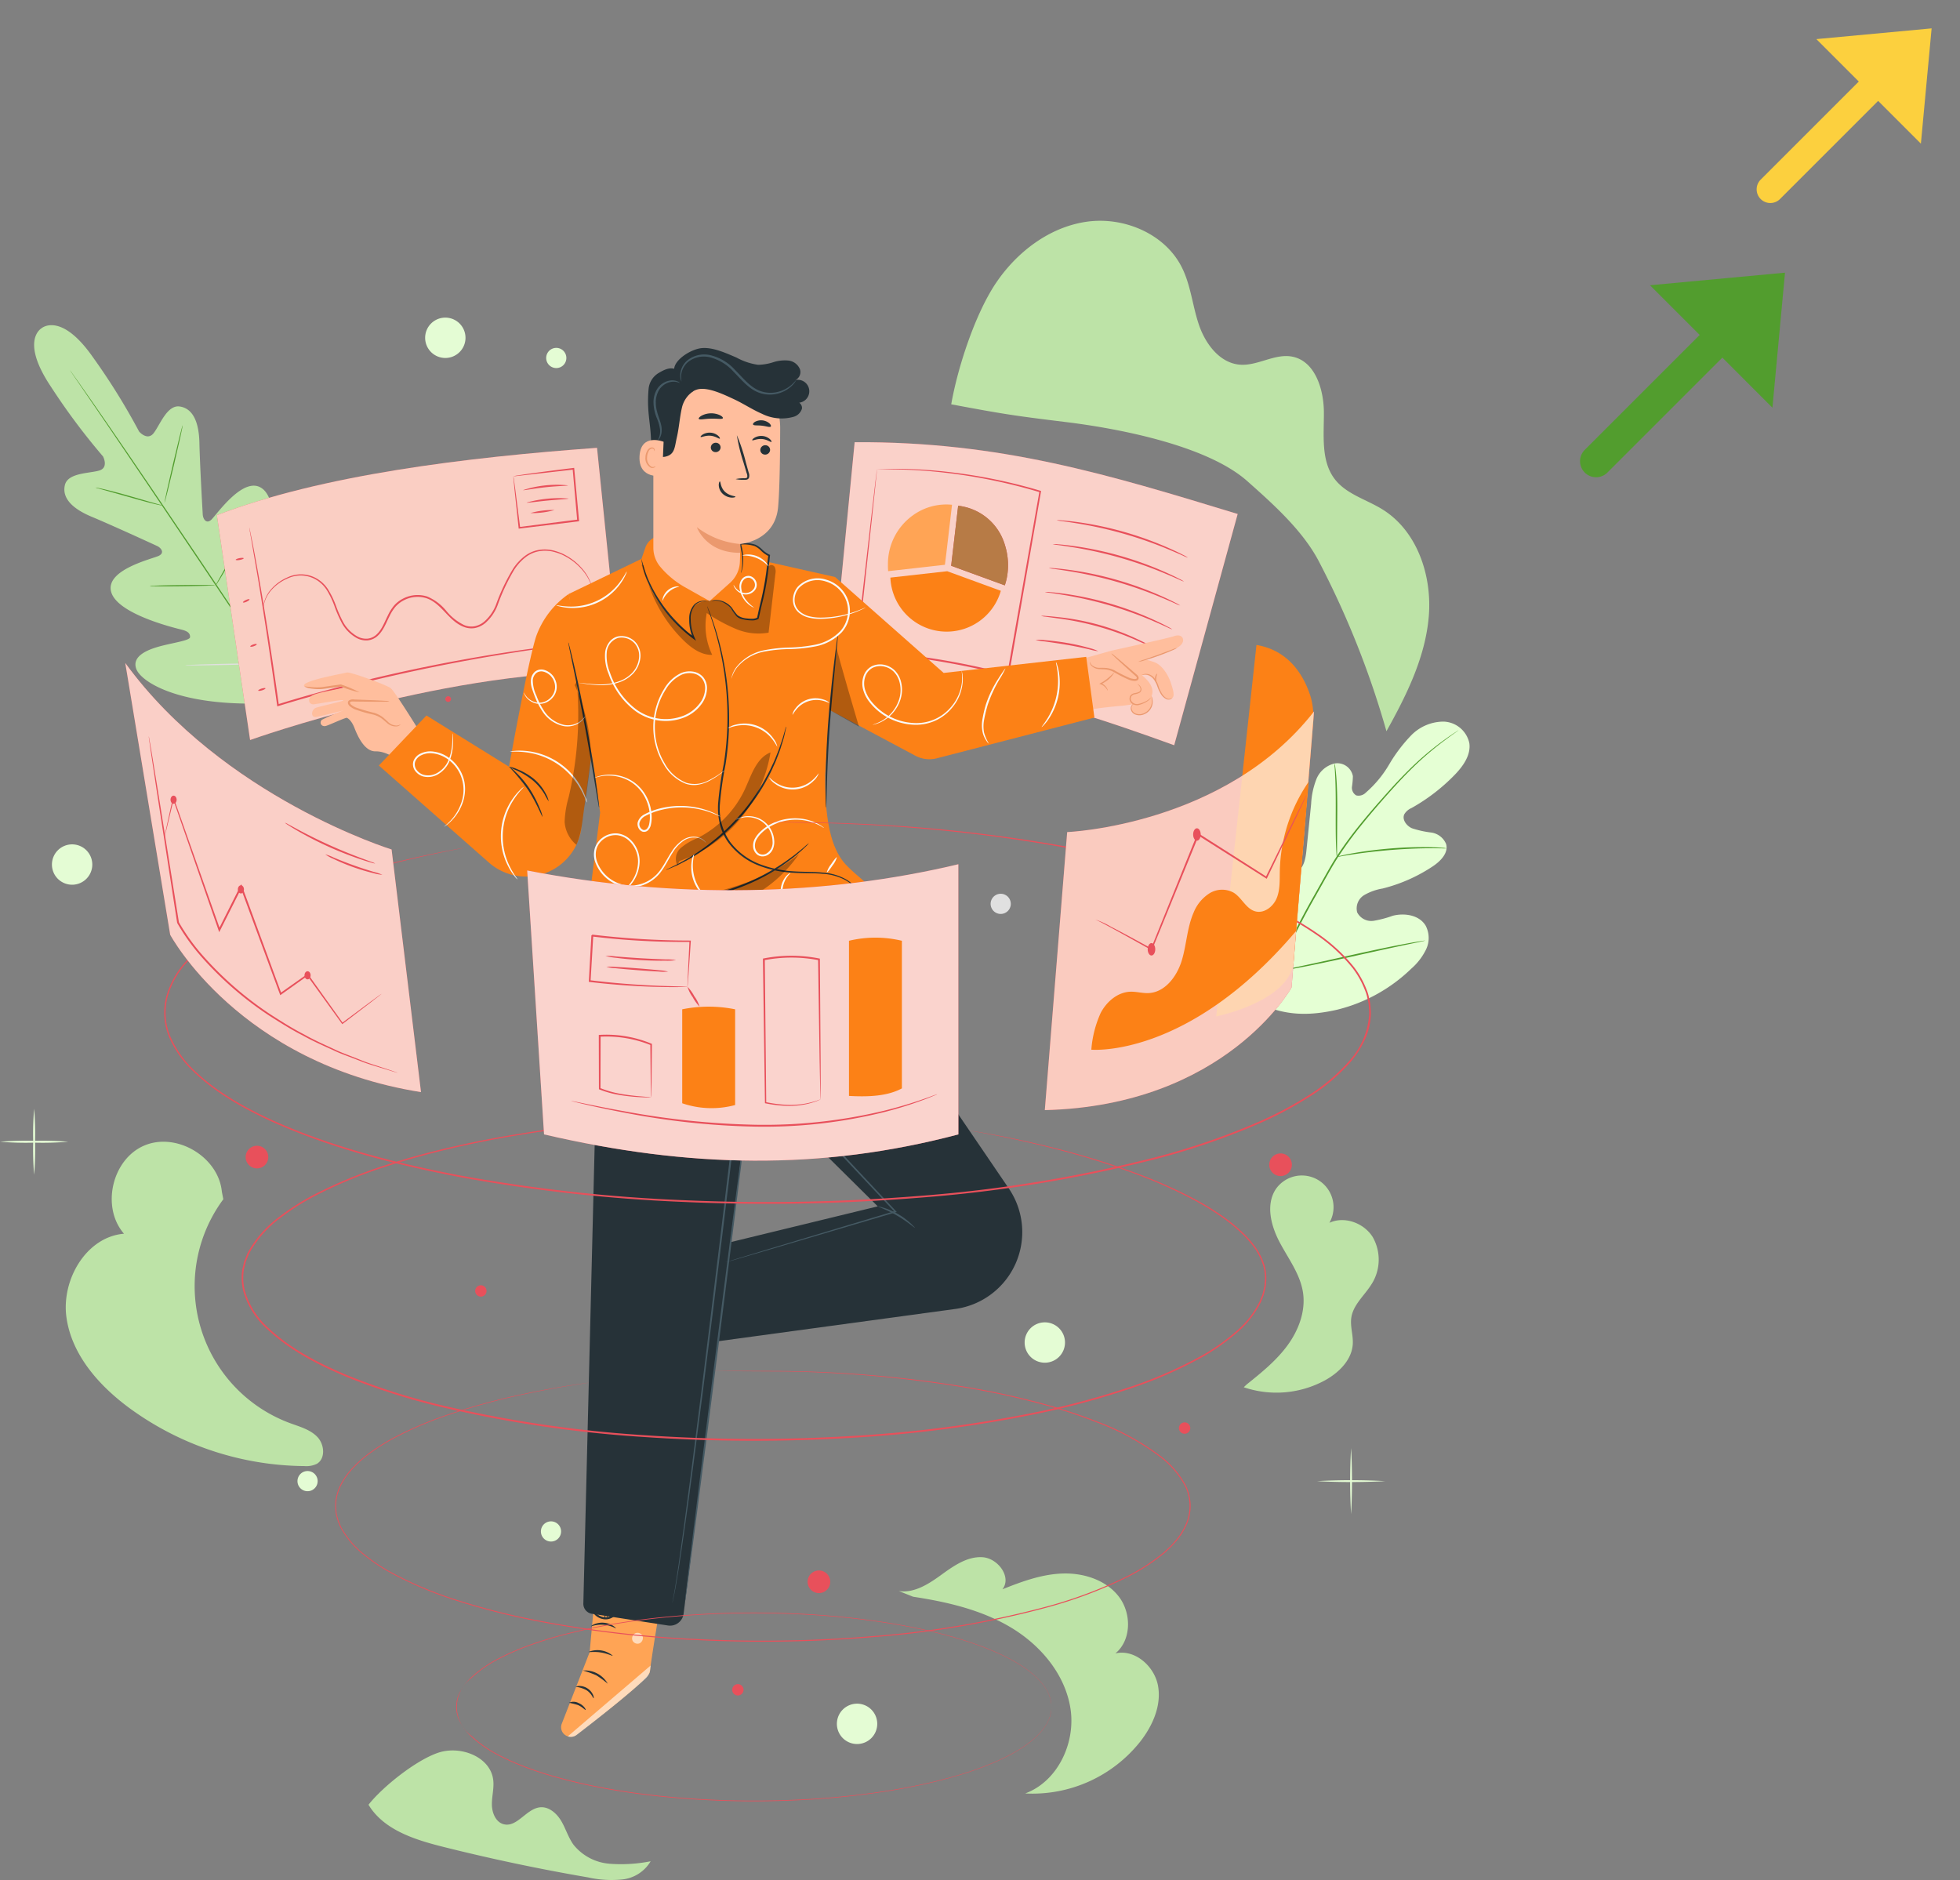 <svg xmlns="http://www.w3.org/2000/svg" xmlns:xlink="http://www.w3.org/1999/xlink" width="414.384" height="397.503" viewBox="0 0 414.384 397.503">
  <rect x="0" y="0" width="414.384" height="397.503" fill="#808080" stroke="none"/>
  <defs>
    <clipPath id="clip-path">
      <rect id="Rectángulo_298310" data-name="Rectángulo 298310" width="310.701" height="350.824" fill="none"/>
    </clipPath>
    <clipPath id="clip-path-3">
      <rect id="Rectángulo_298295" data-name="Rectángulo 298295" width="85.221" height="61.775" fill="none"/>
    </clipPath>
    <clipPath id="clip-path-4">
      <rect id="Rectángulo_298296" data-name="Rectángulo 298296" width="85.692" height="64.071" fill="none"/>
    </clipPath>
    <clipPath id="clip-path-5">
      <rect id="Rectángulo_298297" data-name="Rectángulo 298297" width="12.028" height="16.835" fill="#b77b46"/>
    </clipPath>
    <clipPath id="clip-path-6">
      <rect id="Rectángulo_298298" data-name="Rectángulo 298298" width="31.563" height="17.124" fill="none"/>
    </clipPath>
    <clipPath id="clip-path-7">
      <rect id="Rectángulo_298299" data-name="Rectángulo 298299" width="17.516" height="15.092" fill="none"/>
    </clipPath>
    <clipPath id="clip-path-8">
      <rect id="Rectángulo_298300" data-name="Rectángulo 298300" width="2.3" height="2.316" fill="none"/>
    </clipPath>
    <clipPath id="clip-path-9">
      <rect id="Rectángulo_298301" data-name="Rectángulo 298301" width="24.9" height="12.485" fill="none"/>
    </clipPath>
    <clipPath id="clip-path-10">
      <rect id="Rectángulo_298302" data-name="Rectángulo 298302" width="20.042" height="23.895" fill="none"/>
    </clipPath>
    <clipPath id="clip-path-11">
      <rect id="Rectángulo_298303" data-name="Rectángulo 298303" width="5.558" height="34.503" fill="none"/>
    </clipPath>
    <clipPath id="clip-path-12">
      <rect id="Rectángulo_298304" data-name="Rectángulo 298304" width="28.323" height="19.08" fill="none"/>
    </clipPath>
    <clipPath id="clip-path-13">
      <rect id="Rectángulo_298305" data-name="Rectángulo 298305" width="6.246" height="16.549" fill="none"/>
    </clipPath>
    <clipPath id="clip-path-14">
      <rect id="Rectángulo_298306" data-name="Rectángulo 298306" width="91.16" height="62.675" fill="none"/>
    </clipPath>
    <clipPath id="clip-path-15">
      <rect id="Rectángulo_298307" data-name="Rectángulo 298307" width="62.527" height="90.735" fill="none"/>
    </clipPath>
    <clipPath id="clip-path-16">
      <rect id="Rectángulo_298308" data-name="Rectángulo 298308" width="56.923" height="84.304" fill="none"/>
    </clipPath>
  </defs>
  <g id="Grupo_879801" data-name="Grupo 879801" transform="translate(-1011.616 -8786.118)">
    <g id="Grupo_878673" data-name="Grupo 878673" transform="translate(0 2832.124)">
      <path id="Trazado_121014" data-name="Trazado 121014" d="M405.2,292.224l-28.545,2.658,10.506,10.506-24.3,24.3a3.389,3.389,0,1,0,4.793,4.793l24.3-24.3,10.588,10.591Z" transform="translate(983.803 5719.42)" fill="#529d2e"/>
      <path id="Trazado_121017" data-name="Trazado 121017" d="M576.3,168.785l-24.368,2.269,8.969,8.969-20.746,20.746a2.893,2.893,0,1,0,4.092,4.092l20.746-20.745,9.039,9.04Z" transform="translate(843.7 5791.209)" fill="#fcd03e"/>
    </g>
    <g id="Grupo_878745" data-name="Grupo 878745" transform="translate(1011.616 8832.797)">
      <g id="Grupo_878744" data-name="Grupo 878744" clip-path="url(#clip-path)">
        <g id="Grupo_878743" data-name="Grupo 878743">
          <g id="Grupo_878742" data-name="Grupo 878742" clip-path="url(#clip-path)">
            <path id="Trazado_602076" data-name="Trazado 602076" d="M71.763,322.224c-1.494-1.578-3.714-2.176-5.753-2.927a30.878,30.878,0,0,1-14.148-47.349l-.308-1.588c-.7-7.383-9.616-12.678-16.433-9.755s-9.129,13.034-4.26,18.629c-8,.661-13.286,9.779-12.16,17.727s6.943,14.471,13.419,19.216a63.519,63.519,0,0,0,36.885,12.184,5.1,5.1,0,0,0,2.618-.472c1.879-1.092,1.634-4.086.14-5.665" transform="translate(-4.647 -65.075)" fill="#bde3a7"/>
            <path id="Trazado_602077" data-name="Trazado 602077" d="M377.864,292.261a9.651,9.651,0,0,0,.232-9.972c-1.866-2.966-5.962-4.467-9.144-3a6.7,6.7,0,0,0-11.363-7.08c-2.13,3.29-1,7.7.826,11.17s4.337,6.721,4.94,10.594c.616,3.955-.9,8-3.268,11.234s-5.526,5.774-8.648,8.28l-.6.573a21.486,21.486,0,0,0,17.2-1.479c2.939-1.626,5.659-4.316,5.852-7.668.108-1.872-.591-3.748-.307-5.6.42-2.744,2.816-4.684,4.272-7.048" transform="translate(-87.884 -67.441)" fill="#bde3a7"/>
            <path id="Trazado_602078" data-name="Trazado 602078" d="M154.836,455.438a10.838,10.838,0,0,1-7.556-4.023c-1.1-1.526-1.625-3.385-2.58-5s-2.608-3.083-4.478-2.9c-2.9.283-4.849,4.287-7.674,3.582-1.7-.423-2.5-2.419-2.516-4.167s.5-3.493.281-5.229c-.611-4.877-6.875-7.275-11.548-5.75s-11.772,7.162-14.817,11.02c3.2,5.327,9.777,7.4,15.806,8.908q15.18,3.807,30.619,6.456a22.609,22.609,0,0,0,7.293.427,7.931,7.931,0,0,0,5.935-3.84,32.155,32.155,0,0,1-8.763.522" transform="translate(-26.038 -108.086)" fill="#bde3a7"/>
            <path id="Trazado_602079" data-name="Trazado 602079" d="M308.342,404.2c-.743-4.167-4.9-7.837-9.022-6.877,3.419-2.817,3.439-8.484.737-12s-7.4-5.025-11.827-4.894-8.68,1.688-12.792,3.338c2.015-2.568-.934-6.565-4.191-6.78s-6.166,1.858-8.808,3.776-5.692,3.868-8.917,3.365l3.032,1.209c7.23,1.1,14.522,2.786,20.784,6.564s11.417,9.935,12.5,17.169-2.725,15.33-9.587,17.859A29.1,29.1,0,0,0,304.6,415.938c2.6-3.341,4.484-7.576,3.741-11.742" transform="translate(-63.506 -94.43)" fill="#bde3a7"/>
            <path id="Trazado_602080" data-name="Trazado 602080" d="M9.564,264.435a62.6,62.6,0,0,1-.195-6.981,62.6,62.6,0,0,1,.195-6.981,62.6,62.6,0,0,1,.195,6.981,62.6,62.6,0,0,1-.195,6.981" transform="translate(-2.347 -62.742)" fill="#e4fcd4"/>
            <path id="Trazado_602081" data-name="Trazado 602081" d="M14.434,259.722a66.88,66.88,0,0,1-7.216.195A66.9,66.9,0,0,1,0,259.722a66.912,66.912,0,0,1,7.218-.195,66.9,66.9,0,0,1,7.216.195" transform="translate(0 -65.01)" fill="#e4fcd4"/>
            <path id="Trazado_602082" data-name="Trazado 602082" d="M381.046,360.171a125.146,125.146,0,0,1,0-13.962,125.127,125.127,0,0,1,0,13.962" transform="translate(-95.401 -86.723)" fill="#e4fcd4"/>
            <path id="Trazado_602083" data-name="Trazado 602083" d="M385.916,355.458a133.748,133.748,0,0,1-14.434,0,133.727,133.727,0,0,1,14.434,0" transform="translate(-93.054 -88.991)" fill="#e4fcd4"/>
            <path id="Trazado_602084" data-name="Trazado 602084" d="M324.538,40.53a62.6,62.6,0,0,1-.195-6.981,62.6,62.6,0,0,1,.195-6.981,62.6,62.6,0,0,1,.195,6.981,62.6,62.6,0,0,1-.195,6.981" transform="translate(-81.246 -6.655)" fill="#e0e0e0"/>
            <path id="Trazado_602085" data-name="Trazado 602085" d="M329.408,35.817a66.887,66.887,0,0,1-7.216.195,66.9,66.9,0,0,1-7.218-.195,66.9,66.9,0,0,1,7.218-.195,66.887,66.887,0,0,1,7.216.195" transform="translate(-78.899 -8.923)" fill="#e0e0e0"/>
            <path id="Trazado_602086" data-name="Trazado 602086" d="M23.182,180.17a4.266,4.266,0,1,1-4.266-4.266,4.266,4.266,0,0,1,4.266,4.266" transform="translate(-3.67 -44.063)" fill="#e4fcd4"/>
            <path id="Trazado_602087" data-name="Trazado 602087" d="M244.6,422.565a4.266,4.266,0,1,1-4.266-4.266,4.266,4.266,0,0,1,4.266,4.266" transform="translate(-59.133 -104.782)" fill="#e4fcd4"/>
            <path id="Trazado_602088" data-name="Trazado 602088" d="M297.562,315a4.266,4.266,0,1,1-4.266-4.266A4.266,4.266,0,0,1,297.562,315" transform="translate(-72.4 -77.838)" fill="#e4fcd4"/>
            <path id="Trazado_602089" data-name="Trazado 602089" d="M128.456,31.581a4.266,4.266,0,1,1-4.266-4.266,4.267,4.267,0,0,1,4.266,4.266" transform="translate(-30.04 -6.842)" fill="#e4fcd4"/>
            <path id="Trazado_602090" data-name="Trazado 602090" d="M156.847,369.006a2.133,2.133,0,1,1-2.133-2.133,2.133,2.133,0,0,1,2.133,2.133" transform="translate(-38.221 -91.9)" fill="#e4fcd4"/>
            <path id="Trazado_602091" data-name="Trazado 602091" d="M88.178,354.81a2.133,2.133,0,1,1-2.133-2.133,2.133,2.133,0,0,1,2.133,2.133" transform="translate(-21.02 -88.344)" fill="#e4fcd4"/>
            <path id="Trazado_602092" data-name="Trazado 602092" d="M158.334,37.986a2.133,2.133,0,1,1-2.133-2.133,2.133,2.133,0,0,1,2.133,2.133" transform="translate(-38.593 -8.981)" fill="#e4fcd4"/>
            <path id="Trazado_602093" data-name="Trazado 602093" d="M283.7,191.971a2.133,2.133,0,1,1-2.133-2.133,2.133,2.133,0,0,1,2.133,2.133" transform="translate(-69.996 -47.553)" fill="#e0e0e0"/>
            <path id="Trazado_602094" data-name="Trazado 602094" d="M11.271,30.05s-4.75,2.452,1.905,12.4A138.615,138.615,0,0,0,24.195,57.2s1.249,2.344-.775,2.971-6.667.439-7.289,3.08c-.645,2.739,1.555,4.992,5.68,6.707s13.024,5.806,13.828,6.179,1.661,1.423.351,2.071-11.433,2.93-10.063,7.668,13.648,7.63,14.983,7.972,1.706.847,1.684,1.56-3.5,1.16-6.348,1.927S30.22,99.5,31.24,102.163s8.675,7.62,25.8,7.276l7.925-.678,3.508-7.178c6.569-15.819,4.753-24.753,2.641-26.676s-4.563.525-6.318,2.9-3.439,5.448-4.111,5.208-1.007-.769-.838-2.138S61.8,67.022,57.892,64.017s-9.73,5.587-10.812,6.57-1.746-.214-1.8-1.082c-.054-.884-.615-10.662-.707-15.129S43.188,47.038,40.4,46.64c-2.686-.384-4.206,4.007-5.528,5.663s-3.049-.363-3.049-.363A138.581,138.581,0,0,0,22.113,36.3c-6.835-9.828-10.935-6.192-10.935-6.192" transform="translate(-2.412 -7.377)" fill="#bde3a7"/>
            <path id="Trazado_602095" data-name="Trazado 602095" d="M68.13,113.752C63.139,106.515,54.483,93.5,46.994,82.37s-14.274-21.2-19.228-28.46L21.89,45.316l-1.6-2.338-.41-.611c-.091-.139-.133-.214-.133-.214s.055.065.154.2l.429.6,1.635,2.312c1.417,2.009,3.447,4.93,5.941,8.55C32.9,61.048,39.713,71.1,47.2,82.232s16.121,24.159,21.075,31.421" transform="translate(-4.948 -10.559)" fill="#529d2e"/>
            <path id="Trazado_602096" data-name="Trazado 602096" d="M26.955,75.25a2.588,2.588,0,0,1,.569.088c.363.07.884.189,1.527.341,1.286.306,3.05.774,4.989,1.326L39,78.436l1.5.424a2.5,2.5,0,0,1,.546.178,2.573,2.573,0,0,1-.569-.085c-.364-.072-.885-.19-1.527-.349-1.283-.319-3.041-.81-4.979-1.363l-4.965-1.395L27.5,75.432a2.613,2.613,0,0,1-.546-.182" transform="translate(-6.752 -18.849)" fill="#529d2e"/>
            <path id="Trazado_602097" data-name="Trazado 602097" d="M46.4,74.07c-.067-.016.739-3.7,1.8-8.221s1.973-8.182,2.039-8.166-.739,3.7-1.8,8.222S46.464,74.086,46.4,74.07" transform="translate(-11.621 -14.449)" fill="#529d2e"/>
            <path id="Trazado_602098" data-name="Trazado 602098" d="M60.712,98.614a2.727,2.727,0,0,1,.263-.525l.784-1.39c.66-1.174,1.565-2.8,2.5-4.631s1.727-3.514,2.289-4.738l.668-1.45a2.693,2.693,0,0,1,.271-.521,2.677,2.677,0,0,1-.183.558c-.133.354-.334.861-.6,1.483-.522,1.244-1.29,2.946-2.23,4.78s-1.866,3.453-2.566,4.607c-.352.576-.642,1.038-.852,1.351a2.7,2.7,0,0,1-.346.476" transform="translate(-15.208 -21.382)" fill="#529d2e"/>
            <path id="Trazado_602099" data-name="Trazado 602099" d="M42.27,102.953a2.265,2.265,0,0,1,.54-.055l1.475-.057c1.245-.037,2.966-.072,4.867-.094s3.622-.03,4.868-.022l1.476.022a2.273,2.273,0,0,1,.542.042,2.355,2.355,0,0,1-.54.054l-1.475.057c-1.245.037-2.966.072-4.867.1s-3.622.029-4.868.022l-1.475-.022a2.291,2.291,0,0,1-.542-.041" transform="translate(-10.588 -25.731)" fill="#529d2e"/>
            <path id="Trazado_602100" data-name="Trazado 602100" d="M52.27,125.242a3.754,3.754,0,0,1,.692-.063l1.89-.08c1.6-.056,3.8-.118,6.237-.17s4.642-.086,6.239-.1h1.891a3.655,3.655,0,0,1,.694.033,3.752,3.752,0,0,1-.692.063l-1.89.08c-1.6.056-3.8.118-6.237.17s-4.642.086-6.238.1l-1.892,0a3.737,3.737,0,0,1-.694-.033" transform="translate(-13.093 -31.269)" fill="#e0e0e0"/>
            <path id="Trazado_602101" data-name="Trazado 602101" d="M75.243,119.027a4.236,4.236,0,0,1,.316-.674l.93-1.8c.784-1.519,1.859-3.622,2.979-5.977s2.086-4.511,2.771-6.077l.813-1.855a4.26,4.26,0,0,1,.324-.669,4.164,4.164,0,0,1-.235.706c-.166.449-.417,1.094-.741,1.887-.645,1.585-1.582,3.757-2.709,6.115s-2.224,4.453-3.047,5.953c-.414.749-.756,1.351-1,1.763a4.306,4.306,0,0,1-.4.627" transform="translate(-18.848 -25.545)" fill="#e0e0e0"/>
            <path id="Trazado_602102" data-name="Trazado 602102" d="M352.4,200.824c-8.449-7.368-9.246-19.441-7.736-30.054.252-1.771.259-3.667,1.273-5.136s3.1-2.322,4.614-1.4c1.253.764,1.663,2.362,2.265,3.712a10.454,10.454,0,0,0,3.741,4.432,3.983,3.983,0,0,0,3.615.724c1.625-.681,2.034-2.78,2.213-4.549q.5-4.948,1-9.894a16.57,16.57,0,0,1,1.1-5.195,5.518,5.518,0,0,1,3.847-3.338,3.346,3.346,0,0,1,3.877,2.674,16.388,16.388,0,0,1-.187,2.207,1.871,1.871,0,0,0,.9,1.869,2.151,2.151,0,0,0,2.03-.6,23.627,23.627,0,0,0,4.908-5.918,32.829,32.829,0,0,1,4.646-6.152,9.619,9.619,0,0,1,6.871-2.936,5.758,5.758,0,0,1,5.45,4.538c.373,2.563-1.354,4.936-3.154,6.782a39.707,39.707,0,0,1-9.063,6.949,3.266,3.266,0,0,0-1.534,1.33c-.511,1.137.48,2.428,1.6,2.942a20.611,20.611,0,0,0,4.077.909,4,4,0,0,1,3.171,2.44c.529,1.885-1.186,3.617-2.808,4.7a34,34,0,0,1-10.63,4.7,11.462,11.462,0,0,0-3.914,1.407,3.293,3.293,0,0,0-1.453,3.636,3.352,3.352,0,0,0,3.474,1.783,23.711,23.711,0,0,0,4.04-1.064c2.53-.655,5.65-.149,6.98,2.119a5.63,5.63,0,0,1,.062,5.013,12.973,12.973,0,0,1-3.152,4.081,34.192,34.192,0,0,1-15.618,8.639c-5.848,1.348-11.129,1.313-16.51-1.339" transform="translate(-86.183 -35.384)" fill="#e5ffd4"/>
            <path id="Trazado_602103" data-name="Trazado 602103" d="M359.823,195.06a159.323,159.323,0,0,1,8.128-16.382l2.351-4.184c.775-1.372,1.543-2.732,2.377-4.017a79.654,79.654,0,0,1,5.214-7.1c1.767-2.18,3.524-4.183,5.181-6.045s3.242-3.562,4.749-5.053a63.176,63.176,0,0,1,7.628-6.5c.957-.695,1.718-1.208,2.238-1.55l.594-.385a1.179,1.179,0,0,1,.208-.121,1.4,1.4,0,0,1-.19.149l-.575.411c-.507.36-1.255.89-2.2,1.6a66.781,66.781,0,0,0-7.54,6.562c-1.492,1.5-3.06,3.206-4.709,5.07s-3.393,3.876-5.15,6.055a80.517,80.517,0,0,0-5.178,7.088c-.827,1.278-1.587,2.627-2.363,4s-1.556,2.771-2.349,4.184a163.262,163.262,0,0,0-8.136,16.338" transform="translate(-90.134 -36.001)" fill="#529d2e"/>
            <path id="Trazado_602104" data-name="Trazado 602104" d="M376.937,172.822a3.623,3.623,0,0,1-.091-.773c-.04-.5-.074-1.222-.1-2.116-.06-1.788-.059-4.259-.047-6.985s-.023-5.19-.11-6.972c-.041-.891-.082-1.612-.116-2.11a3.57,3.57,0,0,1-.016-.779,3.554,3.554,0,0,1,.142.765c.073.495.149,1.216.22,2.108.148,1.785.218,4.259.207,6.988-.019,2.688-.035,5.121-.048,6.98,0,.839,0,1.547,0,2.115a3.5,3.5,0,0,1-.036.778" transform="translate(-94.296 -38.348)" fill="#529d2e"/>
            <path id="Trazado_602105" data-name="Trazado 602105" d="M400.3,176.928a4.916,4.916,0,0,1-.918.01c-.589-.01-1.441-.031-2.5-.022-2.106,0-5.016.1-8.222.356s-6.1.618-8.181.937c-1.044.152-1.885.3-2.467.4a4.889,4.889,0,0,1-.911.122,4.934,4.934,0,0,1,.886-.249c.576-.136,1.413-.317,2.455-.5,2.081-.38,4.977-.776,8.194-1.037a80.752,80.752,0,0,1,8.249-.259c1.057.022,1.91.077,2.5.128a4.819,4.819,0,0,1,.911.118" transform="translate(-94.462 -44.253)" fill="#529d2e"/>
            <path id="Trazado_602106" data-name="Trazado 602106" d="M357.475,201.584a1.167,1.167,0,0,1-.126-.294l-.3-.865c-.257-.752-.6-1.849-1.008-3.211-.816-2.723-1.825-6.519-2.882-10.723s-2.03-8.007-2.788-10.743l-.908-3.239c-.1-.353-.177-.644-.242-.883a1.16,1.16,0,0,1-.063-.314,1.219,1.219,0,0,1,.126.295l.3.863c.258.752.6,1.85,1.009,3.211.816,2.723,1.825,6.52,2.883,10.725s2.03,8.005,2.787,10.742c.373,1.33.68,2.425.908,3.237l.242.883a1.208,1.208,0,0,1,.063.315" transform="translate(-87.461 -42.913)" fill="#529d2e"/>
            <path id="Trazado_602107" data-name="Trazado 602107" d="M391.518,203.052a1.261,1.261,0,0,1-.313.091l-.909.2-3.348.7c-2.827.591-6.722,1.453-11.025,2.411s-8.212,1.785-11.051,2.318c-1.42.267-2.572.471-3.37.6l-.92.139a1.211,1.211,0,0,1-.325.025,1.261,1.261,0,0,1,.313-.091l.909-.2,3.348-.7c2.827-.591,6.723-1.453,11.027-2.412s8.209-1.785,11.05-2.318c1.42-.267,2.571-.471,3.37-.6l.92-.139a1.206,1.206,0,0,1,.325-.025" transform="translate(-90.242 -50.862)" fill="#529d2e"/>
            <path id="Trazado_602108" data-name="Trazado 602108" d="M268.322,38.806c1.361-7.808,5.082-19.22,9.54-25.771S289.195,1.276,297.045.188s16.51,2.594,20.046,9.687c1.9,3.8,2.244,8.176,3.627,12.193s4.412,8.032,8.649,8.355c3.749.287,7.363-2.416,11.054-1.7,4.806.935,6.662,6.859,6.689,11.755s-.672,10.332,2.338,14.194c2.462,3.161,6.679,4.25,10.078,6.369,7.352,4.585,10.5,14.056,9.753,22.688s-4.72,16.625-8.943,24.19a189.015,189.015,0,0,0-14.279-35.891c-3.41-6.532-9.632-12.092-15.142-16.984-8.46-7.512-27.032-11.1-38.261-12.478s-13.214-1.683-24.333-3.764" transform="translate(-67.213 0)" fill="#bde3a7"/>
            <path id="Trazado_602109" data-name="Trazado 602109" d="M141.549,64.047c-27.789,2.018-58.125,5.7-80.369,14.238L68.2,125.822s43.118-15.429,78.2-14.358Z" transform="translate(-15.325 -16.043)" fill="#e8505b"/>
            <g id="Grupo_878702" data-name="Grupo 878702" transform="translate(45.854 48.004)" opacity="0.8">
              <g id="Grupo_878701" data-name="Grupo 878701">
                <g id="Grupo_878700" data-name="Grupo 878700" clip-path="url(#clip-path-3)">
                  <path id="Trazado_602110" data-name="Trazado 602110" d="M141.549,64.047c-27.789,2.018-58.125,5.7-80.369,14.238L68.2,125.822s43.118-15.429,78.2-14.358Z" transform="translate(-61.18 -64.047)" fill="#ffeddd"/>
                </g>
              </g>
            </g>
            <path id="Trazado_602111" data-name="Trazado 602111" d="M141.836,110.831a1.479,1.479,0,0,1-.267.05l-.789.109-3.032.379c-1.318.156-2.93.349-4.795.624s-4,.534-6.336.923c-9.374,1.45-22.278,3.842-36.3,7.467-4.873,1.258-9.569,2.555-13.867,3.9l-.214.067-.03-.22c-1.5-10.9-2.956-20.3-4.071-26.963l-1.342-7.8q-.235-1.338-.366-2.085l-.087-.54a.8.8,0,0,1-.019-.185.8.8,0,0,1,.051.179l.119.533q.152.742.426,2.074c.361,1.812.861,4.457,1.45,7.785,1.18,6.656,2.684,16.051,4.209,26.952l-.244-.153c4.31-1.361,9.005-2.664,13.885-3.923a353.9,353.9,0,0,1,36.353-7.362c2.345-.372,4.479-.619,6.348-.866s3.484-.425,4.806-.558l3.042-.307.791-.07a1.4,1.4,0,0,1,.272-.01" transform="translate(-17.616 -21.682)" fill="#e8505b"/>
            <path id="Trazado_602112" data-name="Trazado 602112" d="M143.767,100.816c-.019.005-.1-.331-.32-.946a10.06,10.06,0,0,0-1.43-2.458,12.5,12.5,0,0,0-3.374-2.955,13.206,13.206,0,0,0-1.2-.639,11,11,0,0,0-1.358-.491,7.467,7.467,0,0,0-3.091-.3,6.505,6.505,0,0,0-3.148,1.238A10.542,10.542,0,0,0,127.328,97a41.809,41.809,0,0,0-3.532,7.539,9.462,9.462,0,0,1-2.614,3.748,4.969,4.969,0,0,1-2.17,1.039,4.344,4.344,0,0,1-2.441-.282c-3.165-1.255-4.573-4.9-7.771-6.009a6.263,6.263,0,0,0-4.746.388,5.986,5.986,0,0,0-1.88,1.451,9.558,9.558,0,0,0-1.253,2.013c-.714,1.408-1.251,2.974-2.459,4.079a3.641,3.641,0,0,1-2.156.972,4.215,4.215,0,0,1-2.256-.485,8.083,8.083,0,0,1-3.1-3.05,26.257,26.257,0,0,1-1.642-3.743,17.819,17.819,0,0,0-1.626-3.383,6.765,6.765,0,0,0-2.485-2.306,6.433,6.433,0,0,0-5.7-.166,9.651,9.651,0,0,0-3.617,2.608,7.03,7.03,0,0,0-1.357,2.479c-.191.624-.218.972-.246.968a4.394,4.394,0,0,1,.171-.989,6.817,6.817,0,0,1,1.315-2.554,9.693,9.693,0,0,1,3.648-2.712,6.656,6.656,0,0,1,5.912.122,7.038,7.038,0,0,1,2.608,2.383,18.079,18.079,0,0,1,1.677,3.433,26.392,26.392,0,0,0,1.635,3.684,7.765,7.765,0,0,0,2.972,2.906,3.861,3.861,0,0,0,2.061.441,3.27,3.27,0,0,0,1.939-.884c1.109-1.007,1.65-2.539,2.365-3.97a9.89,9.89,0,0,1,1.3-2.1,6.349,6.349,0,0,1,2-1.546,6.641,6.641,0,0,1,5.043-.411,10.369,10.369,0,0,1,4.055,3.056,11.237,11.237,0,0,0,3.736,2.969,3.963,3.963,0,0,0,2.23.265,4.6,4.6,0,0,0,2.006-.959,9.12,9.12,0,0,0,2.518-3.6,41.587,41.587,0,0,1,3.592-7.575,10.818,10.818,0,0,1,2.611-2.8,6.772,6.772,0,0,1,3.294-1.268,7.7,7.7,0,0,1,3.191.337,11.287,11.287,0,0,1,1.385.516,13.5,13.5,0,0,1,1.216.665,12.464,12.464,0,0,1,3.381,3.048,9.6,9.6,0,0,1,1.384,2.524c.111.31.151.561.2.723a1.186,1.186,0,0,1,.049.25" transform="translate(-18.605 -23.223)" fill="#e8505b"/>
            <path id="Trazado_602113" data-name="Trazado 602113" d="M68.179,95.169c.02.106-.342.264-.808.352s-.86.075-.881-.031.341-.264.808-.352.86-.075.881.031" transform="translate(-16.655 -23.817)" fill="#e8505b"/>
            <path id="Trazado_602114" data-name="Trazado 602114" d="M69.919,106.768c.046.1-.227.321-.609.5s-.728.242-.773.145.227-.321.609-.5.728-.242.773-.145" transform="translate(-17.167 -26.733)" fill="#e8505b"/>
            <path id="Trazado_602115" data-name="Trazado 602115" d="M71.969,119.419c.035.1-.245.293-.627.426s-.72.158-.756.057.245-.292.627-.426.72-.159.755-.058" transform="translate(-17.681 -29.898)" fill="#e8505b"/>
            <path id="Trazado_602116" data-name="Trazado 602116" d="M74.376,131.862c.032.1-.286.295-.709.427s-.794.158-.826.055.285-.294.709-.427.794-.157.826-.055" transform="translate(-18.246 -33.015)" fill="#e8505b"/>
            <path id="Trazado_602117" data-name="Trazado 602117" d="M144.806,71.5a3.787,3.787,0,0,1,.908-.2c.6-.1,1.472-.234,2.585-.391,2.227-.313,5.4-.725,9.189-1.191l.177-.022.016.178c.295,3.191.634,6.867.995,10.763l.015.162.016.188-.187.023L146.1,82.528l-.166.02-.017-.164c-.349-3.258-.639-5.978-.848-7.937q-.133-1.365-.212-2.191a5.1,5.1,0,0,1-.046-.755,6.589,6.589,0,0,1,.136.8c.076.555.177,1.293.3,2.21.246,1.934.587,4.618,1,7.835l-.184-.145,12.416-1.582-.17.211-.015-.162c-.344-3.9-.669-7.575-.951-10.767l.193.157L144.806,71.5" transform="translate(-36.272 -17.457)" fill="#e8505b"/>
            <path id="Trazado_602118" data-name="Trazado 602118" d="M157.038,74.581c0,.115-2.139.115-4.747.4s-4.7.717-4.725.6a23.151,23.151,0,0,1,9.472-1" transform="translate(-36.964 -18.645)" fill="#e8505b"/>
            <path id="Trazado_602119" data-name="Trazado 602119" d="M157.419,78.309c0,.113-1.991.19-4.43.429s-4.409.538-4.431.427a25.6,25.6,0,0,1,8.861-.856" transform="translate(-37.213 -19.589)" fill="#e8505b"/>
            <path id="Trazado_602120" data-name="Trazado 602120" d="M154.706,81.574a17.048,17.048,0,0,1-5.106.647,17.047,17.047,0,0,1,5.106-.647" transform="translate(-37.474 -20.42)" fill="#e8505b"/>
            <path id="Trazado_602121" data-name="Trazado 602121" d="M320.485,77.634c-27.209-8.292-50.161-15.372-80.982-15.177L234.793,110.9c32.011,2.833,42.71,4.929,72.27,15.626Z" transform="translate(-58.814 -15.644)" fill="#e8505b"/>
            <g id="Grupo_878705" data-name="Grupo 878705" transform="translate(175.979 46.809)" opacity="0.8">
              <g id="Grupo_878704" data-name="Grupo 878704">
                <g id="Grupo_878703" data-name="Grupo 878703" clip-path="url(#clip-path-4)">
                  <path id="Trazado_602122" data-name="Trazado 602122" d="M320.485,77.634c-27.209-8.292-50.161-15.372-80.982-15.177L234.793,110.9c32.011,2.833,42.71,4.929,72.27,15.626Z" transform="translate(-234.793 -62.453)" fill="#fff1e5"/>
                </g>
              </g>
            </g>
            <path id="Trazado_602123" data-name="Trazado 602123" d="M262.817,90.361l1.2-10.277a12.05,12.05,0,0,0-8.391,2.32,12.635,12.635,0,0,0-5.157,10.163c-.01.495,0,1,.043,1.52v.037h0l12-1.349Z" transform="translate(-62.741 -20.043)" fill="#ffa455"/>
            <path id="Trazado_602124" data-name="Trazado 602124" d="M279.69,88.77a11.626,11.626,0,0,0-8.551-8.15c-.121-.028-.242-.055-.366-.079-.077-.016-.154-.034-.232-.048q-.344-.063-.7-.108l-.031-.005h0l-.029,0h0l-1.2,10.277-.282,2.416,11.332,4.136.014.005a13.1,13.1,0,0,0,.587-2.631,14.1,14.1,0,0,0-.538-5.809" transform="translate(-67.206 -20.134)" fill="#e8505b"/>
            <g id="Grupo_878708" data-name="Grupo 878708" transform="translate(201.089 60.241)">
              <g id="Grupo_878707" data-name="Grupo 878707">
                <g id="Grupo_878706" data-name="Grupo 878706" clip-path="url(#clip-path-5)">
                  <path id="Trazado_602125" data-name="Trazado 602125" d="M279.69,88.77a11.626,11.626,0,0,0-8.551-8.15c-.121-.028-.242-.055-.366-.079-.077-.016-.154-.034-.232-.048q-.344-.063-.7-.108l-.031-.005h0l-.029,0h0l-1.2,10.277-.282,2.416,11.332,4.136.014.005a13.1,13.1,0,0,0,.587-2.631,14.1,14.1,0,0,0-.538-5.809" transform="translate(-268.295 -80.374)" fill="#b77b46"/>
                </g>
              </g>
            </g>
            <path id="Trazado_602126" data-name="Trazado 602126" d="M263.159,98.853l-12,1.349a11.91,11.91,0,0,0,23.351,2.789l-11.332-4.136" transform="translate(-62.913 -24.762)" fill="#fc8116"/>
            <path id="Trazado_602127" data-name="Trazado 602127" d="M325.817,92.376a6.272,6.272,0,0,1-1.06-.428c-.669-.3-1.642-.727-2.852-1.233a85.481,85.481,0,0,0-19.651-5.606c-1.294-.208-2.345-.362-3.073-.457a6.567,6.567,0,0,1-1.127-.195,6.24,6.24,0,0,1,1.143.043c.734.049,1.793.161,3.1.336a72.392,72.392,0,0,1,19.72,5.626c1.2.54,2.159,1,2.808,1.349a6.581,6.581,0,0,1,.994.565" transform="translate(-74.661 -21.153)" fill="#e8505b"/>
            <path id="Trazado_602128" data-name="Trazado 602128" d="M324.717,99.122a6.273,6.273,0,0,1-1.06-.428c-.669-.3-1.642-.727-2.852-1.233a85.479,85.479,0,0,0-19.651-5.606c-1.294-.208-2.345-.362-3.073-.457a6.568,6.568,0,0,1-1.127-.195,6.418,6.418,0,0,1,1.143.043c.734.049,1.793.161,3.1.336a72.391,72.391,0,0,1,19.72,5.626c1.2.54,2.159,1,2.808,1.349a6.58,6.58,0,0,1,.994.565" transform="translate(-74.386 -22.843)" fill="#e8505b"/>
            <path id="Trazado_602129" data-name="Trazado 602129" d="M323.618,105.869a6.413,6.413,0,0,1-1.06-.429c-.669-.3-1.642-.727-2.852-1.233A85.481,85.481,0,0,0,300.055,98.6c-1.294-.208-2.345-.362-3.073-.457a6.569,6.569,0,0,1-1.126-.195,6.327,6.327,0,0,1,1.143.043c.734.049,1.793.161,3.1.336a72.391,72.391,0,0,1,19.72,5.626c1.2.54,2.159,1,2.808,1.349a6.453,6.453,0,0,1,.994.566" transform="translate(-74.11 -24.532)" fill="#e8505b"/>
            <path id="Trazado_602130" data-name="Trazado 602130" d="M321.695,112.615a6.1,6.1,0,0,1-1.027-.427c-.647-.3-1.59-.726-2.761-1.231a81.054,81.054,0,0,0-19.067-5.609c-1.258-.21-2.28-.363-2.988-.459a6.113,6.113,0,0,1-1.1-.195,6.04,6.04,0,0,1,1.112.044c.714.049,1.744.161,3.012.337a68.692,68.692,0,0,1,19.139,5.63c1.161.539,2.089,1,2.716,1.346a6.088,6.088,0,0,1,.959.564" transform="translate(-73.835 -26.222)" fill="#e8505b"/>
            <path id="Trazado_602131" data-name="Trazado 602131" d="M317.837,118.337a4.926,4.926,0,0,1-.927-.369l-2.477-1.1a60.516,60.516,0,0,0-17.108-4.881l-2.685-.371a4.873,4.873,0,0,1-.982-.176,4.891,4.891,0,0,1,1,.025c.64.037,1.565.123,2.706.249a51.9,51.9,0,0,1,17.186,4.9c1.036.495,1.866.91,2.43,1.216a4.852,4.852,0,0,1,.86.505" transform="translate(-73.559 -27.911)" fill="#e8505b"/>
            <path id="Trazado_602132" data-name="Trazado 602132" d="M305.361,120.6a12,12,0,0,1-1.936-.4c-1.186-.276-2.829-.63-4.658-.944s-3.5-.545-4.7-.717a10.714,10.714,0,0,1-1.949-.338,9.331,9.331,0,0,1,1.98.064c1.218.1,2.9.286,4.74.606a42.362,42.362,0,0,1,4.661,1.062,8.532,8.532,0,0,1,1.866.668" transform="translate(-73.173 -29.6)" fill="#e8505b"/>
            <path id="Trazado_602133" data-name="Trazado 602133" d="M245.886,70.079s.206-.016.625-.032l1.873-.062c1.655-.04,4.046-.014,7.106.159a113.1,113.1,0,0,1,24.959,4.468l.137.041-.025.145c-1.875,10.736-4.1,23.5-6.489,37.159-.1.553-.194,1.1-.289,1.647l-.037.209-.206-.054a164.465,164.465,0,0,0-16.665-3.438c-5.369-.824-10.5-1.408-15.273-1.71l-.184-.011.021-.18c1.312-11.458,2.411-21.057,3.184-27.81.393-3.341.7-5.977.915-7.8.108-.882.191-1.566.25-2.046.029-.219.052-.389.069-.519a1.006,1.006,0,0,1,.029-.169,1.523,1.523,0,0,1-.01.19c-.013.136-.028.313-.049.539l-.211,2.081c-.193,1.83-.473,4.481-.828,7.841-.73,6.733-1.767,16.3-3.006,27.728l-.162-.191c4.792.29,9.93.864,15.314,1.682a162.608,162.608,0,0,1,16.708,3.433l-.242.154c.1-.542.192-1.094.289-1.647l6.545-37.148.112.187a115.736,115.736,0,0,0-24.868-4.59c-3.044-.2-5.457-.257-7.075-.253l-1.862,0c-.425,0-.655-.01-.655-.01" transform="translate(-60.474 -17.527)" fill="#e8505b"/>
            <path id="Trazado_602134" data-name="Trazado 602134" d="M207.411,198.431l26.532,5.875L238,198.431l-.655-7.566-4.032-3.683h-13.9l-12.977,11.686" transform="translate(-51.711 -46.888)" fill="#e8505b"/>
            <g id="Grupo_878711" data-name="Grupo 878711" transform="translate(154.724 140.294)" opacity="0.3">
              <g id="Grupo_878710" data-name="Grupo 878710">
                <g id="Grupo_878709" data-name="Grupo 878709" clip-path="url(#clip-path-6)">
                  <path id="Trazado_602135" data-name="Trazado 602135" d="M207.411,198.431l26.532,5.875L238,198.431l-.655-7.566-4.032-3.683h-13.9l-12.977,11.686" transform="translate(-206.435 -187.182)"/>
                </g>
              </g>
            </g>
            <path id="Trazado_602136" data-name="Trazado 602136" d="M259.366,126.2l33.49-4.51,5.271-1.487s12.072-2.652,13.2-3.054c1.3-.465,1.84.051,1.979.543.216.767-.518,1.625-1.623,2.058-.382.15-6.506,2.271-6.506,2.271a15.31,15.31,0,0,1,2.069.6c1.464.5,2.87,2.386,3.574,4.586s.706,2.88-.136,3.193a1.143,1.143,0,0,1-.973-.135A2.261,2.261,0,0,1,308.7,129c-1.175-3.509-3.371-3.786-3.371-3.786l-.69.194s2.266,1.582,2.227,3.5a2.177,2.177,0,0,1-.176.821,2.895,2.895,0,0,1-3.229,3.81c-.482-.083-1-.369-1.073-.853a1.544,1.544,0,0,1,.155-.75,2.321,2.321,0,0,0,.12-.392l-2.009.274s-4.544.376-6.5.762l-31.363,9.446a8.121,8.121,0,1,1-3.426-15.825" transform="translate(-63.206 -29.299)" fill="#ffbe9d"/>
            <path id="Trazado_602137" data-name="Trazado 602137" d="M307.438,123.812a1.687,1.687,0,0,0,1.444,1.336c.689.145,1.407.051,2.1.145,2.086.282,3.709,2.18,5.806,2.36.292.025.661-.035.748-.316.08-.26-.144-.506-.348-.686l-5.226-4.618" transform="translate(-77.012 -30.569)" fill="#ffbe9d"/>
            <path id="Trazado_602138" data-name="Trazado 602138" d="M311.961,122.031a2.819,2.819,0,0,1,.616.441c.38.3.92.753,1.583,1.315l2.314,1.988.665.579c.2.2.543.372.606.851a.588.588,0,0,1-.358.554,1.212,1.212,0,0,1-.564.093,4.6,4.6,0,0,1-1.008-.2,26.752,26.752,0,0,1-3.351-1.7,5.236,5.236,0,0,0-1.491-.5c-.485-.073-.961-.058-1.4-.09a2.455,2.455,0,0,1-1.908-.824c-.31-.424-.244-.744-.231-.733a2.039,2.039,0,0,0,.349.633,2.378,2.378,0,0,0,1.8.643,14.325,14.325,0,0,1,1.434.044,5.418,5.418,0,0,1,1.6.49,31.091,31.091,0,0,0,3.314,1.651,4.289,4.289,0,0,0,.911.184c.289.02.537-.084.511-.238,0-.172-.242-.385-.468-.581l-.657-.588L313.974,124c-.639-.588-1.151-1.07-1.5-1.409a2.782,2.782,0,0,1-.514-.558" transform="translate(-77.006 -30.568)" fill="#eb996e"/>
            <path id="Trazado_602139" data-name="Trazado 602139" d="M322.047,128.057a2.871,2.871,0,0,1,1.318-.017,2.219,2.219,0,0,1,1.147.788,5.694,5.694,0,0,1,.824,1.565,9,9,0,0,0,.763,1.67,2.92,2.92,0,0,0,1.1,1.055,1.14,1.14,0,0,0,1.025.023c.218-.116.3-.227.294-.234s-.12.062-.333.142a1.076,1.076,0,0,1-.9-.093,2.894,2.894,0,0,1-.978-1.019,10.014,10.014,0,0,1-.724-1.637,5.525,5.525,0,0,0-.881-1.623,2.326,2.326,0,0,0-1.286-.813,2.067,2.067,0,0,0-1.023.031c-.232.071-.343.148-.337.162" transform="translate(-80.671 -32.017)" fill="#eb996e"/>
            <path id="Trazado_602140" data-name="Trazado 602140" d="M329.324,120.446a7.214,7.214,0,0,0-1.22.414l-2.91,1.07-2.927,1.027a7.346,7.346,0,0,0-1.2.456,5.787,5.787,0,0,0,1.259-.283c.767-.215,1.815-.548,2.959-.958s2.164-.821,2.892-1.144a5.708,5.708,0,0,0,1.152-.582" transform="translate(-80.424 -30.17)" fill="#eb996e"/>
            <path id="Trazado_602141" data-name="Trazado 602141" d="M320.3,130.629c-.013.014.091.117.264.306a1.2,1.2,0,0,1,.378.922.642.642,0,0,1-.395.5,3.444,3.444,0,0,1-.809.223,1.444,1.444,0,0,0-.9.484,1.232,1.232,0,0,0-.152,1.1,1.4,1.4,0,0,0,.753.808,1.746,1.746,0,0,0,1.01.149A5.649,5.649,0,0,0,322,134.54a3.359,3.359,0,0,0,.895-.667.749.749,0,0,0,.208-.354c-.02-.011-.094.112-.28.283a3.957,3.957,0,0,1-.907.576,6.078,6.078,0,0,1-1.507.507,1.381,1.381,0,0,1-1.482-.8.99.99,0,0,1,.111-.872,1.234,1.234,0,0,1,.755-.4,3.4,3.4,0,0,0,.856-.265.83.83,0,0,0,.476-.664,1.249,1.249,0,0,0-.488-1.013c-.2-.172-.324-.247-.334-.235" transform="translate(-79.812 -32.721)" fill="#eb996e"/>
            <path id="Trazado_602142" data-name="Trazado 602142" d="M319.672,135.693c0-.012-.144,0-.333.157a1.119,1.119,0,0,0-.375.931,1.494,1.494,0,0,0,.888,1.189,2.444,2.444,0,0,0,1.818.026,2.958,2.958,0,0,0,1.444-1.1,2.82,2.82,0,0,0,.486-1.4,2.669,2.669,0,0,0-.108-.987c-.072-.223-.141-.334-.155-.329a4.663,4.663,0,0,1,.083,1.3,2.791,2.791,0,0,1-.5,1.282,2.825,2.825,0,0,1-1.337,1,2.273,2.273,0,0,1-1.635,0,1.325,1.325,0,0,1-.8-.994,1.063,1.063,0,0,1,.263-.839c.149-.162.273-.208.264-.229" transform="translate(-79.898 -33.611)" fill="#eb996e"/>
            <path id="Trazado_602143" data-name="Trazado 602143" d="M311.873,131.209c.023-.006-.011-.241-.215-.58a2.431,2.431,0,0,0-1.221-1l.013.226a7.2,7.2,0,0,0,.765-.424,5.534,5.534,0,0,0,2.1-2.164,14.022,14.022,0,0,1-2.239,1.947c-.25.16-.5.3-.735.42l-.261.133.274.094a2.548,2.548,0,0,1,1.175.854c.226.293.311.5.342.492" transform="translate(-77.674 -31.88)" fill="#eb996e"/>
            <path id="Trazado_602144" data-name="Trazado 602144" d="M326.239,127.752c-.049-.047-.4.344-.441.962s.253,1.053.308,1.013-.094-.458-.052-1,.248-.938.186-.979" transform="translate(-81.609 -32)" fill="#eb996e"/>
            <path id="Trazado_602145" data-name="Trazado 602145" d="M109.828,139.322s-4.892-7.928-5.758-8.6-8.61-3.508-9.271-3.3-10.046,1.812-8.969,2.925,7.622-.1,7.622-.1l.878.439s-5.654.9-6.844,1.589c-1.1.633-.72,1.974.316,1.867s5.947-1.058,6.24-.856-5.344,1.325-5.95,1.683c-.816.483-.9,1.934.132,1.863.607-.042,5.923-1.414,5.923-1.414a45.3,45.3,0,0,0-4.6,1.992c-.636.6-.132,1.521.781,1.32.627-.138,3.6-1.557,4.444-1.74,0,0,.784.21,1.5,1.8.332.741,1.845,5.36,4.611,5.3,2.45-.053,4.856,1.967,4.856,1.967Z" transform="translate(-21.478 -31.916)" fill="#ffbe9d"/>
            <path id="Trazado_602146" data-name="Trazado 602146" d="M85.883,131.217a4.329,4.329,0,0,0,1.71.473,10.12,10.12,0,0,0,1.934.08c.717-.079,1.5-.19,2.325-.3l1.751-.256-.106-.01a25.388,25.388,0,0,0,4.047,1.27,25.076,25.076,0,0,0-3.9-1.666l-.046-.018-.06.008-1.737.234-2.3.337a12.433,12.433,0,0,1-1.874.015c-1.069-.074-1.725-.229-1.742-.163" transform="translate(-21.513 -32.761)" fill="#eb996e"/>
            <path id="Trazado_602147" data-name="Trazado 602147" d="M109.339,140.362a1.871,1.871,0,0,1-2.18,0c-.669-.4-1.182-1.02-1.82-1.47-1.908-1.344-4.658-1.025-6.5-2.459-.257-.2-.51-.528-.37-.821.131-.272.5-.3.8-.3l7.73.187" transform="translate(-24.656 -33.895)" fill="#ffbe9d"/>
            <path id="Trazado_602148" data-name="Trazado 602148" d="M106.927,135.428a3.111,3.111,0,0,0-.834-.106c-.537-.04-1.315-.082-2.278-.125l-3.38-.129-.977-.031a1.535,1.535,0,0,0-1.135.236.652.652,0,0,0-.126.72,1.349,1.349,0,0,0,.388.5,5.087,5.087,0,0,0,.97.6,29.635,29.635,0,0,0,4.005,1.145,5.807,5.807,0,0,1,1.586.723c.45.305.825.677,1.207.983a2.721,2.721,0,0,0,2.173.769c.572-.11.758-.42.74-.422a2.262,2.262,0,0,1-.761.252,2.638,2.638,0,0,1-1.95-.836c-.356-.31-.72-.7-1.2-1.046a6,6,0,0,0-1.673-.809,34.461,34.461,0,0,1-3.938-1.156,4.658,4.658,0,0,1-.879-.537c-.25-.2-.373-.474-.236-.579.132-.137.487-.13.818-.118l.977.016,3.382.034c.963,0,1.743,0,2.282-.015a3.077,3.077,0,0,0,.838-.066" transform="translate(-24.584 -33.824)" fill="#eb996e"/>
            <path id="Trazado_602149" data-name="Trazado 602149" d="M166.1,377.529l-1.787,19.662-5.9,15.144a2.023,2.023,0,0,0,3.105,2.347c3.321-2.53,15.491-11.9,15.541-13.342.058-1.675,3.262-20.615,3.262-20.615Z" transform="translate(-39.646 -94.569)" fill="#ffa455"/>
            <g id="Grupo_878714" data-name="Grupo 878714" transform="translate(120.045 305.447)" opacity="0.6">
              <g id="Grupo_878713" data-name="Grupo 878713">
                <g id="Grupo_878712" data-name="Grupo 878712" clip-path="url(#clip-path-7)">
                  <path id="Trazado_602150" data-name="Trazado 602150" d="M160.166,422.514l17.516-14.983-.094.831a3.043,3.043,0,0,1-.941,1.88c-1.412,1.321-5.392,4.886-14.6,11.963a2.023,2.023,0,0,1-1.884.31" transform="translate(-160.166 -407.531)" fill="#fff"/>
                </g>
              </g>
            </g>
            <g id="Grupo_878717" data-name="Grupo 878717" transform="translate(133.638 298.528)" opacity="0.6">
              <g id="Grupo_878716" data-name="Grupo 878716">
                <g id="Grupo_878715" data-name="Grupo 878715" clip-path="url(#clip-path-8)">
                  <path id="Trazado_602151" data-name="Trazado 602151" d="M178.921,398.432a1.224,1.224,0,0,0-.514,1.55,1.177,1.177,0,0,0,1.532.523,1.291,1.291,0,0,0,.536-1.644,1.221,1.221,0,0,0-1.654-.367" transform="translate(-178.302 -398.3)" fill="#fff"/>
                </g>
              </g>
            </g>
            <path id="Trazado_602152" data-name="Trazado 602152" d="M166.2,415.9c-.117.041-.442-1.037-1.546-1.722a6.158,6.158,0,0,0-2.209-.69c-.012-.05.254-.175.72-.187a3.224,3.224,0,0,1,2.9,1.865c.183.429.181.723.13.733" transform="translate(-40.691 -103.53)" fill="#263238"/>
            <path id="Trazado_602153" data-name="Trazado 602153" d="M164.008,419.492c-.1.074-.66-.636-1.641-1.041a16.383,16.383,0,0,0-1.887-.465,2.24,2.24,0,0,1,2.057.067c1.117.469,1.579,1.4,1.471,1.44" transform="translate(-40.199 -104.654)" fill="#263238"/>
            <path id="Trazado_602154" data-name="Trazado 602154" d="M169.677,411.716a20.125,20.125,0,0,0-2.425-1.779,20.176,20.176,0,0,0-2.832-1.01,5.529,5.529,0,0,1,5.257,2.788" transform="translate(-41.186 -102.416)" fill="#263238"/>
            <path id="Trazado_602155" data-name="Trazado 602155" d="M171.123,404.365c-.066.112-1.1-.465-2.5-.676-1.4-.231-2.561,0-2.59-.127a5.021,5.021,0,0,1,5.091.8" transform="translate(-41.59 -100.996)" fill="#263238"/>
            <path id="Trazado_602156" data-name="Trazado 602156" d="M171.961,396.669a6.426,6.426,0,0,0-5.262-.417c-.027-.044.215-.266.7-.476a4.411,4.411,0,0,1,3.951.313c.443.283.648.54.613.58" transform="translate(-41.757 -99.058)" fill="#263238"/>
            <path id="Trazado_602157" data-name="Trazado 602157" d="M169.536,393.371a1.715,1.715,0,0,1,.058-.745,5.188,5.188,0,0,1,.812-1.876,2.3,2.3,0,0,1,1.1-.98.813.813,0,0,1,.89.283,1.324,1.324,0,0,1,.209.921,2.858,2.858,0,0,1-2.79,2.344,3.316,3.316,0,0,1-3.04-2.093,1.148,1.148,0,0,1,.055-.957.8.8,0,0,1,.877-.325,2.822,2.822,0,0,1,1.216.819,5.79,5.79,0,0,1,1.165,1.676,1.755,1.755,0,0,1,.224.713,9.225,9.225,0,0,0-1.6-2.168,2.651,2.651,0,0,0-1.077-.688.425.425,0,0,0-.479.175.79.79,0,0,0,0,.631,2.961,2.961,0,0,0,2.657,1.784,2.481,2.481,0,0,0,2.4-1.956.957.957,0,0,0-.118-.649.439.439,0,0,0-.489-.163,2.081,2.081,0,0,0-.951.812,7.671,7.671,0,0,0-1.118,2.442" transform="translate(-41.758 -97.626)" fill="#263238"/>
            <path id="Trazado_602158" data-name="Trazado 602158" d="M185.747,344.925,200.46,228.412l-4.705-27.085L168.006,202.8l-3.455,139.975a2.138,2.138,0,0,0,1.728,2.155l16.16,2.491a2.891,2.891,0,0,0,3.308-2.494" transform="translate(-41.219 -50.431)" fill="#263238"/>
            <path id="Trazado_602159" data-name="Trazado 602159" d="M207.974,230.343l26.761,26.485-38.505,9.364,2.741,19.427,52.119-7.093a16.4,16.4,0,0,0,11.344-25.486l-40.6-59.6-18.142,5.913Z" transform="translate(-49.155 -48.455)" fill="#263238"/>
            <path id="Trazado_602160" data-name="Trazado 602160" d="M209.919,233.684a30.514,30.514,0,0,1,1.478,6.742,30.655,30.655,0,0,1-1.478-6.742" transform="translate(-52.577 -58.536)" fill="#455a64"/>
            <path id="Trazado_602161" data-name="Trazado 602161" d="M200.942,278.612s.214-.079.636-.213l1.875-.582,7.181-2.184,26.131-7.859-.067.249-32.124-34.21.331-.109c-.636,5.375-1.3,10.988-1.978,16.714-3.313,27.751-6.426,52.858-8.835,71.012-1.2,9.078-2.25,16.413-3.02,21.475-.428,2.525-.711,4.493-1,5.812l-.323,1.5c-.074.337-.122.507-.122.507s.022-.176.084-.516.16-.853.284-1.506c.266-1.319.524-3.293.929-5.819.723-5.068,1.735-12.407,2.9-21.488,2.34-18.161,5.409-43.272,8.722-71.022.679-5.725,1.345-11.338,1.983-16.712l.049-.411.283.3,32.064,34.267.168.179-.235.07L210.682,275.8l-7.2,2.105-1.887.54c-.426.12-.649.17-.649.17" transform="translate(-47.5 -58.427)" fill="#455a64"/>
            <path id="Trazado_602162" data-name="Trazado 602162" d="M193.167,353.084c-.107-.014,2.949-24.743,6.826-55.227s7.107-55.2,7.213-55.182-2.949,24.737-6.826,55.232-7.106,55.191-7.213,55.177" transform="translate(-48.387 -60.789)" fill="#455a64"/>
            <path id="Trazado_602163" data-name="Trazado 602163" d="M206.1,217.234a8.676,8.676,0,0,1,.621,1.806c.328,1.131.735,2.707,1.118,4.463s.669,3.36.841,4.526a8.689,8.689,0,0,1,.188,1.9,9.863,9.863,0,0,1-.459-1.851c-.272-1.286-.6-2.808-.951-4.491l-1-4.478a9.891,9.891,0,0,1-.353-1.875" transform="translate(-51.623 -54.416)" fill="#455a64"/>
            <path id="Trazado_602164" data-name="Trazado 602164" d="M208.18,214.119c-.042-.022.376-.365,1.087-.117a1.264,1.264,0,0,1,.812.959,1.39,1.39,0,0,1-.606,1.419,1.35,1.35,0,0,1-1.538-.152,1.183,1.183,0,0,1,.154-1.879c.175-.1.289-.1.295-.074.036.05-.408.208-.528.808a.869.869,0,0,0,.309.869,1.018,1.018,0,0,0,1.106.094,1.061,1.061,0,0,0,.454-1.027,1.007,1.007,0,0,0-.568-.764,2.079,2.079,0,0,0-.976-.136" transform="translate(-51.986 -53.584)" fill="#455a64"/>
            <path id="Trazado_602165" data-name="Trazado 602165" d="M255.5,282.541c-.081.088-1.587-1.3-3.756-2.548-2.159-1.265-4.111-1.886-4.074-2a14.849,14.849,0,0,1,7.83,4.549" transform="translate(-62.041 -69.633)" fill="#455a64"/>
            <path id="Trazado_602166" data-name="Trazado 602166" d="M175.812,93.679,160.447,101.1l6.623,46.227-2.6,20.749a8.111,8.111,0,0,0,2.709,7.113l24.814-.489,17.378-9.554,7.981-1.348L214.082,148l1.464-22.4,18.163,9.7a6.326,6.326,0,0,0,4.564.544l33.3-8.611L269.84,114.4,239.7,117.8,216.739,97.52l-17.086-3.841-3.048-5.034H179.123l-1.223.917a3.659,3.659,0,0,0-1.263,1.732Z" transform="translate(-40.191 -22.205)" fill="#fc8116"/>
            <path id="Trazado_602167" data-name="Trazado 602167" d="M147.027,105.257a18.428,18.428,0,0,0-6.919,9.025c-1.756,5.453-5.719,27.511-5.719,27.511l-17.457-10.833-10.061,10.575,23.272,20.522a11.83,11.83,0,0,0,19.546-7.272l2.856-20.916Z" transform="translate(-26.771 -26.366)" fill="#fc8116"/>
            <path id="Trazado_602168" data-name="Trazado 602168" d="M225.481,192.906l-1.082-1.59-11.489,2.123-2.115,4.9Z" transform="translate(-52.803 -47.924)" fill="#ffbe9d"/>
            <path id="Trazado_602169" data-name="Trazado 602169" d="M169.426,192.222c10.265,4.131,21.228,2.612,31.006-2.569,2.952-1.563,5.689-3.511,8.653-5.051a18.364,18.364,0,0,1,9.586-2.447c3.332.234,6.695,2.074,8.027,5.136s0,7.233-3.137,8.376l1.111.992a9.955,9.955,0,0,0,4.547-12.912c-1.725-3.5-5.349-5.582-8-8.438-3.9-4.2-4.312-12.326-4.337-18.651" transform="translate(-42.44 -39.242)" fill="#fc8116"/>
            <path id="Trazado_602170" data-name="Trazado 602170" d="M194.832,104.3a3.6,3.6,0,0,1-.756.043,2.873,2.873,0,0,0-1.82.837,4.26,4.26,0,0,0-.907,2.931,9.748,9.748,0,0,0,.833,3.931l.289.645-.566-.42a30.446,30.446,0,0,1-3.871-3.423,28.52,28.52,0,0,1-5.951-9.112,20.308,20.308,0,0,1-.965-3.167,7.207,7.207,0,0,1-.173-1.2,34.908,34.908,0,0,0,1.394,4.266,30.053,30.053,0,0,0,5.978,8.946,31.736,31.736,0,0,0,3.809,3.4l-.277.226a8.96,8.96,0,0,1-.64-2.1,9.222,9.222,0,0,1-.172-1.99,4.43,4.43,0,0,1,1.055-3.085,2.9,2.9,0,0,1,1.976-.8,3.55,3.55,0,0,1,.764.078" transform="translate(-45.324 -23.887)" fill="#263238"/>
            <path id="Trazado_602171" data-name="Trazado 602171" d="M200.7,103.237c1.264-.545,3.137.26,4.046,1.3.6.684.938,1.633,1.728,2.082s3.29.8,4.017.243c0,0,.444-2.135.677-3.019a67.046,67.046,0,0,0,1.708-10.255c-2.419-1.17-1.752-2.714-6.1-2.419a11.1,11.1,0,0,1,.151,6.132" transform="translate(-50.275 -22.827)" fill="#fc8116"/>
            <path id="Trazado_602172" data-name="Trazado 602172" d="M206.931,97.244c-.04-.011.158-.579.253-1.644a12.126,12.126,0,0,0-.54-4.442l-.056-.18.183-.01a7.5,7.5,0,0,1,3.209.289,4.9,4.9,0,0,1,1.481,1.067,5.989,5.989,0,0,0,1.5,1.04l.118.055-.013.132c-.193,1.821-.415,3.807-.759,5.858-.226,1.34-.5,2.64-.809,3.879s-.56,2.426-.826,3.553l-.017.074-.049.031a2.391,2.391,0,0,1-1.284.313,7.9,7.9,0,0,1-2.325-.322,2.388,2.388,0,0,1-.985-.537,10.282,10.282,0,0,1-1.155-1.584,4.053,4.053,0,0,0-1.18-1.073,4.2,4.2,0,0,0-2.157-.674,4.7,4.7,0,0,0-.812.115,1.656,1.656,0,0,1,.808-.229,4.106,4.106,0,0,1,2.272.6,4.184,4.184,0,0,1,1.278,1.1,10.749,10.749,0,0,0,1.147,1.518,3.68,3.68,0,0,0,1.951.673,7.177,7.177,0,0,0,1.147.061,2.137,2.137,0,0,0,1.078-.252l-.067.106c.256-1.133.5-2.343.806-3.574s.57-2.519.8-3.85c.342-2.037.57-4.017.775-5.833l.1.187a6.263,6.263,0,0,1-1.58-1.111,4.621,4.621,0,0,0-1.372-1.019,7.361,7.361,0,0,0-3.058-.312l.127-.19a11.586,11.586,0,0,1,.427,4.551,7.554,7.554,0,0,1-.256,1.221,1.712,1.712,0,0,1-.156.406" transform="translate(-50.276 -22.776)" fill="#263238"/>
            <path id="Trazado_602173" data-name="Trazado 602173" d="M232.229,172.482c-.031,0,.034-.3-.007-.86a5.226,5.226,0,0,0-.74-2.311,7.68,7.68,0,0,0-2.756-2.662,11.628,11.628,0,0,0-4.914-1.349c-1.906-.175-4.016-.071-6.287-.225a23.552,23.552,0,0,1-7.091-1.5,14.617,14.617,0,0,1-6.395-4.776,11.136,11.136,0,0,1-1.839-3.852,14.8,14.8,0,0,1-.421-4.367,75.74,75.74,0,0,1,1.21-8.5,64.126,64.126,0,0,0,.748-7.919,65.7,65.7,0,0,0-.986-13.424,66.474,66.474,0,0,0-2.211-8.817c-.322-1.026-.611-1.809-.8-2.343-.087-.251-.155-.452-.21-.61a.936.936,0,0,1-.058-.213.894.894,0,0,1,.1.2l.244.6c.213.526.526,1.3.869,2.323a61.488,61.488,0,0,1,2.338,8.816,64.5,64.5,0,0,1,1.074,13.484,63.241,63.241,0,0,1-.73,7.968,76.622,76.622,0,0,0-1.2,8.459,12.151,12.151,0,0,0,2.177,7.978,14.3,14.3,0,0,0,6.221,4.669,23.367,23.367,0,0,0,6.979,1.515c2.244.166,4.36.079,6.288.272a11.773,11.773,0,0,1,5,1.436,7.78,7.78,0,0,1,2.777,2.775,5.122,5.122,0,0,1,.685,2.383,3.089,3.089,0,0,1-.034.647.976.976,0,0,1-.037.217" transform="translate(-49.967 -27.24)" fill="#263238"/>
            <path id="Trazado_602174" data-name="Trazado 602174" d="M218.684,175.541a7.57,7.57,0,0,1-.866.895c-.285.283-.642.62-1.079.986s-.914.807-1.49,1.236a40.849,40.849,0,0,1-4.147,2.868,42.1,42.1,0,0,1-11.362,4.758,40.826,40.826,0,0,1-4.953.943c-.71.11-1.359.145-1.926.2s-1.058.072-1.459.076a7.515,7.515,0,0,1-1.246-.011,7.592,7.592,0,0,1,1.237-.14c.4-.028.885-.067,1.447-.142s1.206-.125,1.908-.251a45.875,45.875,0,0,0,4.9-1.018,44.755,44.755,0,0,0,11.27-4.719,45.694,45.694,0,0,0,4.162-2.778c.583-.412,1.073-.833,1.518-1.183s.818-.667,1.118-.932a7.623,7.623,0,0,1,.968-.782" transform="translate(-47.634 -43.972)" fill="#263238"/>
            <path id="Trazado_602175" data-name="Trazado 602175" d="M213.281,142.694a1.664,1.664,0,0,1-.065.413c-.069.31-.156.7-.262,1.168a17.613,17.613,0,0,1-.5,1.83c-.226.7-.444,1.52-.8,2.382l-.524,1.366c-.186.474-.423.947-.645,1.448-.43,1.01-1,2.032-1.581,3.12a43.223,43.223,0,0,1-10.253,12.224c-.971.76-1.878,1.5-2.8,2.1-.454.306-.879.623-1.313.888l-1.254.753c-.787.5-1.552.857-2.207,1.2a17.732,17.732,0,0,1-1.716.806l-1.106.461a1.683,1.683,0,0,1-.4.136,1.694,1.694,0,0,1,.364-.208l1.073-.527c.47-.217,1.04-.494,1.679-.862s1.393-.732,2.165-1.244l1.231-.77c.426-.27.844-.591,1.291-.9.9-.606,1.8-1.351,2.754-2.112a44.691,44.691,0,0,0,10.17-12.125c.583-1.075,1.162-2.084,1.6-3.08.227-.494.47-.961.662-1.428s.37-.917.543-1.347c.37-.85.6-1.655.848-2.349s.424-1.3.557-1.8c.134-.465.244-.844.332-1.148a1.7,1.7,0,0,1,.142-.395" transform="translate(-47.06 -35.744)" fill="#263238"/>
            <path id="Trazado_602176" data-name="Trazado 602176" d="M178.1,205.739a4.529,4.529,0,0,1-1.368-1.019,10.412,10.412,0,0,1-3.128-7.443,4.523,4.523,0,0,1,.228-1.689c.066.008-.01.652.047,1.682a11.726,11.726,0,0,0,3.051,7.258c.7.761,1.21,1.157,1.17,1.21" transform="translate(-43.486 -48.994)" fill="#263238"/>
            <path id="Trazado_602177" data-name="Trazado 602177" d="M178.74,201.342c.112.029-.1.992.013,2.174s.46,2.1.355,2.145a4.459,4.459,0,0,1-.368-4.319" transform="translate(-44.674 -50.435)" fill="#263238"/>
            <path id="Trazado_602178" data-name="Trazado 602178" d="M166.825,153.867a1.265,1.265,0,0,1-.091-.352c-.051-.278-.112-.614-.186-1.019-.159-.947-.371-2.216-.629-3.755-.528-3.171-1.273-7.548-2.171-12.368s-1.782-9.174-2.432-12.322c-.314-1.529-.573-2.789-.766-3.73-.077-.4-.142-.741-.195-1.018a1.325,1.325,0,0,1-.042-.361,1.263,1.263,0,0,1,.119.343c.072.273.16.6.265,1,.224.871.528,2.137.888,3.7.72,3.135,1.645,7.483,2.546,12.309s1.6,9.214,2.06,12.4c.229,1.592.4,2.883.507,3.776.045.409.082.749.112,1.03a1.275,1.275,0,0,1,.013.363" transform="translate(-40.157 -29.795)" fill="#263238"/>
            <path id="Trazado_602179" data-name="Trazado 602179" d="M232.979,153.372a1.331,1.331,0,0,1-.037-.371c-.009-.289-.02-.639-.032-1.064-.022-.924-.026-2.261-.014-3.915.031-3.305.175-7.873.558-12.9s.889-9.572,1.279-12.853c.2-1.594.368-2.906.492-3.882.062-.42.113-.767.155-1.053a1.358,1.358,0,0,1,.08-.364,1.36,1.36,0,0,1,0,.373c-.022.288-.049.638-.082,1.061-.093.98-.217,2.3-.369,3.9-.32,3.287-.785,7.827-1.164,12.852s-.57,9.579-.672,12.88c-.045,1.6-.082,2.926-.109,3.909-.017.424-.03.776-.041,1.064a1.364,1.364,0,0,1-.041.371" transform="translate(-58.337 -29.299)" fill="#263238"/>
            <path id="Trazado_602180" data-name="Trazado 602180" d="M150.675,164.58c-.132.058-1.12-2.673-3.03-5.642A42.978,42.978,0,0,0,143.584,154a7.045,7.045,0,0,1,1.468,1.2,20.241,20.241,0,0,1,2.919,3.525,24.391,24.391,0,0,1,2.105,4.059,7.763,7.763,0,0,1,.6,1.8" transform="translate(-35.966 -38.576)" fill="#263238"/>
            <path id="Trazado_602181" data-name="Trazado 602181" d="M151.965,161.32a14.029,14.029,0,0,1-.84-1.459,11.732,11.732,0,0,0-2.591-3.033,16.532,16.532,0,0,0-3.43-2.09,9.732,9.732,0,0,1-1.519-.738,5.891,5.891,0,0,1,1.629.484,13.39,13.39,0,0,1,3.568,2.042,10.2,10.2,0,0,1,2.585,3.2,4.991,4.991,0,0,1,.6,1.593" transform="translate(-35.967 -38.575)" fill="#263238"/>
            <path id="Trazado_602182" data-name="Trazado 602182" d="M160.728,136.427a1.119,1.119,0,0,1-.156.332,3.429,3.429,0,0,1-.687.8,4.562,4.562,0,0,1-3.675.99,7.11,7.11,0,0,1-4.613-3.262,15.463,15.463,0,0,1-1.521-3.028c-.209-.548-.42-1.1-.6-1.688a4.6,4.6,0,0,1-.211-1.883,2.565,2.565,0,0,1,.913-1.7,2.159,2.159,0,0,1,1.851-.331A3.613,3.613,0,0,1,154.5,129a3.516,3.516,0,0,1-.306,3.065,3.817,3.817,0,0,1-2.139,1.639,3.419,3.419,0,0,1-2.22-.1,3.807,3.807,0,0,1-1.386-.941,3.21,3.21,0,0,1-.584-.88,1.026,1.026,0,0,1-.112-.349,5.165,5.165,0,0,0,.8,1.124,3.785,3.785,0,0,0,1.354.842,3.223,3.223,0,0,0,2.063.046,3.556,3.556,0,0,0,1.943-1.543,3.194,3.194,0,0,0,.244-2.776,3.268,3.268,0,0,0-2.216-2.087,1.78,1.78,0,0,0-1.526.266,2.194,2.194,0,0,0-.763,1.446,7.759,7.759,0,0,0,.779,3.381,15.442,15.442,0,0,0,1.464,2.967,6.894,6.894,0,0,0,4.361,3.189,4.487,4.487,0,0,0,3.532-.835,5.509,5.509,0,0,0,.939-1.016" transform="translate(-37.01 -31.708)" fill="#fafafa"/>
            <path id="Trazado_602183" data-name="Trazado 602183" d="M194.1,145.571a1.45,1.45,0,0,1-.2.178l-.627.484a16.6,16.6,0,0,1-2.581,1.622,7.937,7.937,0,0,1-2.1.7,5.481,5.481,0,0,1-2.63-.171,9.27,9.27,0,0,1-4.748-4.181,15.254,15.254,0,0,1,.139-15.926,8.235,8.235,0,0,1,3.528-3.3,4.628,4.628,0,0,1,2.527-.321,3.49,3.49,0,0,1,2.265,1.282,3.679,3.679,0,0,1,.7,2.551,5.876,5.876,0,0,1-.812,2.551,8.306,8.306,0,0,1-4.168,3.38,10.707,10.707,0,0,1-5.348.552,11,11,0,0,1-4.825-2,16.493,16.493,0,0,1-5.668-7.946,9.548,9.548,0,0,1-.689-4.549,4.573,4.573,0,0,1,.872-2.071,3.215,3.215,0,0,1,1.83-1.192,4.011,4.011,0,0,1,3.775,1.3,4.3,4.3,0,0,1,.911,3.593,5.7,5.7,0,0,1-1.538,3.027,7.327,7.327,0,0,1-2.535,1.66,11.543,11.543,0,0,1-4.761.72,27.629,27.629,0,0,1-3.029-.308l-.782-.126a1.345,1.345,0,0,1-.264-.057,1.378,1.378,0,0,1,.27.017l.785.088c.69.073,1.709.2,3.024.235a11.548,11.548,0,0,0,4.674-.77,7.12,7.12,0,0,0,2.439-1.63,5.46,5.46,0,0,0,1.444-2.9,4.022,4.022,0,0,0-.864-3.349,3.706,3.706,0,0,0-3.477-1.189,3.464,3.464,0,0,0-2.437,3,9.24,9.24,0,0,0,.69,4.376,16.172,16.172,0,0,0,5.552,7.755,10.627,10.627,0,0,0,4.659,1.925,10.332,10.332,0,0,0,5.152-.532,7.935,7.935,0,0,0,3.973-3.212,5.5,5.5,0,0,0,.762-2.38,3.3,3.3,0,0,0-.623-2.291,3.111,3.111,0,0,0-2.022-1.143,4.257,4.257,0,0,0-2.322.291,7.9,7.9,0,0,0-3.371,3.151,14.694,14.694,0,0,0-2.285,8.319,14.851,14.851,0,0,0,2.081,7.267,9.077,9.077,0,0,0,4.58,4.117,6.2,6.2,0,0,0,4.6-.458,18.135,18.135,0,0,0,2.6-1.548l.648-.452a1.412,1.412,0,0,1,.228-.145" transform="translate(-40.917 -29.342)" fill="#fafafa"/>
            <path id="Trazado_602184" data-name="Trazado 602184" d="M171.811,98.965a2.237,2.237,0,0,1-.238.671,10.634,10.634,0,0,1-.962,1.686,12.349,12.349,0,0,1-11.11,5.3,10.652,10.652,0,0,1-1.916-.313,2.24,2.24,0,0,1-.672-.237c.016-.07.991.217,2.6.274a12.877,12.877,0,0,0,10.872-5.187c.968-1.288,1.358-2.227,1.423-2.2" transform="translate(-39.306 -24.79)" fill="#fafafa"/>
            <path id="Trazado_602185" data-name="Trazado 602185" d="M190.389,103.2a4.8,4.8,0,0,0-3.482,2.957c-.046-.007-.06-.3.087-.74a3.509,3.509,0,0,1,2.651-2.251c.46-.073.745-.013.744.034" transform="translate(-46.811 -25.834)" fill="#fafafa"/>
            <path id="Trazado_602186" data-name="Trazado 602186" d="M211.26,106.861a1.717,1.717,0,0,1-.636-.293,5.192,5.192,0,0,1-1.409-1.3,5.092,5.092,0,0,1-1.039-2.658,2.535,2.535,0,0,1,.46-1.683,1.739,1.739,0,0,1,1.737-.734,1.928,1.928,0,0,1,1.363,1.309,1.8,1.8,0,0,1-.343,1.724,2.426,2.426,0,0,1-2.715.72,3.046,3.046,0,0,1-1.482-1.226,1.425,1.425,0,0,1-.28-.645c.031-.014.132.214.4.557a3.121,3.121,0,0,0,1.449,1.054,2.15,2.15,0,0,0,2.344-.684,1.443,1.443,0,0,0,.261-1.382,1.564,1.564,0,0,0-1.082-1.046,1.367,1.367,0,0,0-1.348.584,2.192,2.192,0,0,0-.406,1.436,5.01,5.01,0,0,0,.9,2.513,7.817,7.817,0,0,0,1.821,1.751" transform="translate(-51.83 -25.09)" fill="#fafafa"/>
            <path id="Trazado_602187" data-name="Trazado 602187" d="M214.88,96.6a6.922,6.922,0,0,0-5.449-2.237c-.01-.045.325-.18.9-.224a5.084,5.084,0,0,1,4.06,1.666c.381.438.525.77.486.794" transform="translate(-52.461 -23.579)" fill="#fafafa"/>
            <path id="Trazado_602188" data-name="Trazado 602188" d="M234.709,107.017a.576.576,0,0,1-.148.092l-.451.235a19.482,19.482,0,0,1-1.8.765,21.7,21.7,0,0,1-7.06,1.327,10.013,10.013,0,0,1-2.4-.232,5.223,5.223,0,0,1-2.364-1.152,3.507,3.507,0,0,1-1.159-2.566,4.32,4.32,0,0,1,1-2.819,5.793,5.793,0,0,1,5.968-1.533,6.952,6.952,0,0,1,4.783,4.632,6.836,6.836,0,0,1-1.428,6.5,10.473,10.473,0,0,1-5.551,2.987,31.832,31.832,0,0,1-5.685.574,31.41,31.41,0,0,0-4.907.479,9.95,9.95,0,0,0-6.039,3.445,7.219,7.219,0,0,0-1.15,2.328.566.566,0,0,1,.024-.172,4.816,4.816,0,0,1,.119-.5,6.009,6.009,0,0,1,.885-1.75,9.968,9.968,0,0,1,6.1-3.624,30.8,30.8,0,0,1,4.947-.532,32.019,32.019,0,0,0,5.62-.6,10.15,10.15,0,0,0,5.345-2.889,6.462,6.462,0,0,0,1.34-6.132,6.582,6.582,0,0,0-4.513-4.376,5.443,5.443,0,0,0-5.588,1.4,3.979,3.979,0,0,0-.929,2.582,3.176,3.176,0,0,0,1.034,2.334,4.951,4.951,0,0,0,2.215,1.1,9.844,9.844,0,0,0,2.325.249,22.474,22.474,0,0,0,7.012-1.194c.8-.271,1.408-.522,1.819-.694a4.909,4.909,0,0,1,.631-.256" transform="translate(-51.681 -25.271)" fill="#fafafa"/>
            <path id="Trazado_602189" data-name="Trazado 602189" d="M215.771,146.7c-.063.028-.325-.628-1.008-1.506a7.71,7.71,0,0,0-7.66-2.879c-1.093.21-1.722.531-1.751.469a4.1,4.1,0,0,1,1.69-.739,7.413,7.413,0,0,1,7.943,2.985,4.082,4.082,0,0,1,.786,1.669" transform="translate(-51.439 -35.526)" fill="#fafafa"/>
            <path id="Trazado_602190" data-name="Trazado 602190" d="M227.426,155.893a3.674,3.674,0,0,1-1.025,1.515,6.279,6.279,0,0,1-8.217.651,3.674,3.674,0,0,1-1.252-1.333c.053-.047.483.51,1.408,1.106a6.388,6.388,0,0,0,7.871-.625c.818-.734,1.156-1.352,1.215-1.314" transform="translate(-54.34 -39.05)" fill="#fafafa"/>
            <path id="Trazado_602191" data-name="Trazado 602191" d="M231.359,135.673c-.033.056-.484-.217-1.281-.427a5.489,5.489,0,0,0-5.74,1.836c-.527.634-.736,1.118-.8,1.091a2.609,2.609,0,0,1,.576-1.259,5.253,5.253,0,0,1,6.04-1.931,2.6,2.6,0,0,1,1.2.691" transform="translate(-55.994 -33.739)" fill="#fafafa"/>
            <path id="Trazado_602192" data-name="Trazado 602192" d="M264.22,126.385a3.058,3.058,0,0,1,.137.556,4.031,4.031,0,0,1,.094.69,5.5,5.5,0,0,1,.026.951,9.509,9.509,0,0,1-2.147,5.585,9.882,9.882,0,0,1-3.232,2.664,10.01,10.01,0,0,1-4.682,1.075,12.593,12.593,0,0,1-9.627-4.765,7.535,7.535,0,0,1-1.357-2.6,4.922,4.922,0,0,1,.049-2.86,3.644,3.644,0,0,1,1.754-2.139,4.039,4.039,0,0,1,2.635-.312,4.479,4.479,0,0,1,2.228,1.182,5.131,5.131,0,0,1,1.222,2.033,6.81,6.81,0,0,1-.034,4.182,7.955,7.955,0,0,1-1.769,2.97,8.107,8.107,0,0,1-2.063,1.595,7.691,7.691,0,0,1-1.53.609,3,3,0,0,1-.563.106,11.151,11.151,0,0,0,2.019-.848,8.088,8.088,0,0,0,3.643-4.515,6.569,6.569,0,0,0-.01-4,4.815,4.815,0,0,0-1.158-1.891,4.136,4.136,0,0,0-2.058-1.073,3.685,3.685,0,0,0-2.392.29,3.273,3.273,0,0,0-1.563,1.928,4.545,4.545,0,0,0-.037,2.638A7.178,7.178,0,0,0,245.1,132.9a12.3,12.3,0,0,0,9.322,4.644,9.543,9.543,0,0,0,7.7-3.553,9.554,9.554,0,0,0,2.211-5.42,13.835,13.835,0,0,0-.106-2.189" transform="translate(-60.931 -31.348)" fill="#fafafa"/>
            <path id="Trazado_602193" data-name="Trazado 602193" d="M278.453,142.187a2,2,0,0,1-.456-.514,5.4,5.4,0,0,1-.819-1.7,6.945,6.945,0,0,1-.113-2.792,25.523,25.523,0,0,1,.761-3.309,23.458,23.458,0,0,1,2.682-5.532c.421-.663.777-1.188,1.031-1.546a2.355,2.355,0,0,1,.428-.534,18.95,18.95,0,0,1-1.222,2.223,27.568,27.568,0,0,0-2.545,5.5,29.522,29.522,0,0,0-.778,3.247,7.084,7.084,0,0,0,.025,2.673,10.018,10.018,0,0,0,1.007,2.278" transform="translate(-69.381 -31.628)" fill="#fafafa"/>
            <path id="Trazado_602194" data-name="Trazado 602194" d="M296.867,124.5a1.674,1.674,0,0,1,.226.537,9.587,9.587,0,0,1,.378,1.54,13.819,13.819,0,0,1-2.211,10.02,9.685,9.685,0,0,1-.992,1.238c-.259.27-.411.409-.432.391-.052-.046.5-.662,1.192-1.78a15.224,15.224,0,0,0,2.17-9.83c-.16-1.307-.4-2.1-.332-2.117" transform="translate(-73.604 -31.187)" fill="#fafafa"/>
            <path id="Trazado_602195" data-name="Trazado 602195" d="M226.209,170.435a1.335,1.335,0,0,1-.328-.168,8.624,8.624,0,0,0-.915-.5,10.74,10.74,0,0,0-3.653-1.024,11.133,11.133,0,0,0-5.5.882,9.449,9.449,0,0,0-2.748,1.821,5.655,5.655,0,0,0-1.082,1.339,2.706,2.706,0,0,0-.377,1.645,1.96,1.96,0,0,0,.8,1.408,1.6,1.6,0,0,0,1.527.07,2.685,2.685,0,0,0,1.39-2.633,5.322,5.322,0,0,0-2.779-4.508,5.476,5.476,0,0,0-3.67-.486,11.207,11.207,0,0,0-1.333.432,1.209,1.209,0,0,1,.31-.2,4.917,4.917,0,0,1,.988-.38,5.486,5.486,0,0,1,3.832.389,5.582,5.582,0,0,1,3.012,4.747,3.886,3.886,0,0,1-.318,1.692,2.545,2.545,0,0,1-1.277,1.3,1.981,1.981,0,0,1-1.894-.094,2.339,2.339,0,0,1-.977-1.686,3.088,3.088,0,0,1,.425-1.882,6.063,6.063,0,0,1,1.158-1.426,9.7,9.7,0,0,1,2.868-1.873,11.187,11.187,0,0,1,5.678-.827,10.185,10.185,0,0,1,3.694,1.163,6.13,6.13,0,0,1,.888.568,1.3,1.3,0,0,1,.284.233" transform="translate(-51.987 -42.072)" fill="#fafafa"/>
            <path id="Trazado_602196" data-name="Trazado 602196" d="M235.347,179.536a4.967,4.967,0,0,1-.907,1.72c-.591.891-1.142,1.564-1.232,1.5a4.966,4.966,0,0,1,.907-1.721c.591-.89,1.142-1.563,1.232-1.5" transform="translate(-58.414 -44.972)" fill="#fafafa"/>
            <path id="Trazado_602197" data-name="Trazado 602197" d="M247.34,192.969c-.061.016-.165-.268-.426-.654a3.892,3.892,0,0,0-3.047-1.7c-.466-.017-.763.043-.781-.016-.015-.041.263-.2.772-.259a3.422,3.422,0,0,1,3.295,1.835c.221.462.23.784.187.792" transform="translate(-60.892 -47.676)" fill="#fafafa"/>
            <path id="Trazado_602198" data-name="Trazado 602198" d="M203.965,188.753c.027.055-.9.516-2.348,1.342a20.272,20.272,0,0,0-5.1,3.939,10.853,10.853,0,0,0-2.7,5.728,13.253,13.253,0,0,0,.042,2.672,2.194,2.194,0,0,1-.214-.7,7.113,7.113,0,0,1-.1-2,10.508,10.508,0,0,1,2.681-5.958,18.361,18.361,0,0,1,5.257-3.923c.746-.387,1.363-.671,1.794-.854a2.558,2.558,0,0,1,.688-.246" transform="translate(-48.476 -47.281)" fill="#fafafa"/>
            <path id="Trazado_602199" data-name="Trazado 602199" d="M221.66,191.212c-.024.029-.42-.247-.817-.9a5.007,5.007,0,0,1,.467-5.6c.5-.58.935-.787.954-.753.042.055-.322.337-.736.921a5.379,5.379,0,0,0-.441,5.3c.31.646.624.984.573,1.031" transform="translate(-55.159 -46.08)" fill="#fafafa"/>
            <path id="Trazado_602200" data-name="Trazado 602200" d="M191.255,174.837c-.018.013-.133-.169-.429-.434a3.114,3.114,0,0,0-1.561-.693,3.9,3.9,0,0,0-2.614.546,7.947,7.947,0,0,0-2.482,2.62c-.741,1.138-1.369,2.51-2.316,3.843a8.172,8.172,0,0,1-4.133,3.089,7.659,7.659,0,0,1-5.673-.33,8.115,8.115,0,0,1-4.172-4.448,4.836,4.836,0,0,1-.128-3.162,4.431,4.431,0,0,1,1.943-2.383,4.563,4.563,0,0,1,2.9-.663,4.778,4.778,0,0,1,2.572,1.224,6.3,6.3,0,0,1,2.034,4.711,7.784,7.784,0,0,1-1.4,4.28,8.687,8.687,0,0,1-2.71,2.548,10.767,10.767,0,0,1-2.575,1.12,11.425,11.425,0,0,1-1.732.367c-.2.029-.355.04-.458.048a.487.487,0,0,1-.157,0,4.566,4.566,0,0,1,.6-.126,14.141,14.141,0,0,0,1.7-.434,11.019,11.019,0,0,0,2.5-1.16,8.561,8.561,0,0,0,2.6-2.518,7.533,7.533,0,0,0,1.3-4.128,5.975,5.975,0,0,0-1.95-4.442,4.421,4.421,0,0,0-2.377-1.122,4.194,4.194,0,0,0-2.652.619,4.061,4.061,0,0,0-1.774,2.179,4.462,4.462,0,0,0,.127,2.909,7.763,7.763,0,0,0,3.966,4.233,7.311,7.311,0,0,0,5.4.334,7.866,7.866,0,0,0,3.983-2.937c.934-1.288,1.578-2.655,2.347-3.8a8.085,8.085,0,0,1,2.6-2.658,4.027,4.027,0,0,1,2.75-.507,3.075,3.075,0,0,1,1.589.785,1.878,1.878,0,0,1,.376.492" transform="translate(-41.967 -43.284)" fill="#fafafa"/>
            <path id="Trazado_602201" data-name="Trazado 602201" d="M198.38,187.968a3.632,3.632,0,0,1-1.209-.956,8.254,8.254,0,0,1-2.075-6.956,3.633,3.633,0,0,1,.489-1.462c.064.022-.116.579-.215,1.5a9.166,9.166,0,0,0,2.008,6.735c.588.717,1.044,1.085,1,1.138" transform="translate(-48.842 -44.737)" fill="#fafafa"/>
            <path id="Trazado_602202" data-name="Trazado 602202" d="M194.333,165.086c-.02.039-.528-.252-1.507-.636a17.968,17.968,0,0,0-10.8-.808,14.558,14.558,0,0,0-3.6,1.348,2.4,2.4,0,0,0-1.19,1.423,1.355,1.355,0,0,0,.776,1.508.81.81,0,0,0,.79-.238,1.972,1.972,0,0,0,.448-.836,6.936,6.936,0,0,0,.172-1.991,9.012,9.012,0,0,0-.959-3.679,8.594,8.594,0,0,0-2.116-2.72,8.415,8.415,0,0,0-2.611-1.5,9.1,9.1,0,0,0-4.344-.432c-1.034.164-1.577.392-1.59.354a1.737,1.737,0,0,1,.387-.175,7.672,7.672,0,0,1,1.177-.328,8.893,8.893,0,0,1,4.46.322,8.58,8.58,0,0,1,2.728,1.514,8.839,8.839,0,0,1,2.228,2.8,9.288,9.288,0,0,1,1.02,3.825,7.205,7.205,0,0,1-.181,2.116,2.346,2.346,0,0,1-.547,1.006,1.2,1.2,0,0,1-1.169.337,1.481,1.481,0,0,1-.89-.806,1.885,1.885,0,0,1-.163-1.151,2.754,2.754,0,0,1,1.373-1.677,14.619,14.619,0,0,1,3.712-1.37,17.772,17.772,0,0,1,6.638-.242,16.728,16.728,0,0,1,4.3,1.259,10.446,10.446,0,0,1,1.088.549,1.706,1.706,0,0,1,.36.226" transform="translate(-42.036 -39.134)" fill="#fafafa"/>
            <path id="Trazado_602203" data-name="Trazado 602203" d="M123.069,164.33c-.024-.032.465-.362,1.2-1.111a10.446,10.446,0,0,0,2.356-3.718,8.146,8.146,0,0,0-.189-6.342,8.011,8.011,0,0,0-2.392-2.953,6.738,6.738,0,0,0-3.775-1.417,4.351,4.351,0,0,0-1.983.414,2.5,2.5,0,0,0-1.318,1.337,1.928,1.928,0,0,0,.268,1.74,2.835,2.835,0,0,0,1.423,1.055,3.871,3.871,0,0,0,3.245-.551,5.5,5.5,0,0,0,1.967-2.234,11.282,11.282,0,0,0,.938-4.305c.021-.492.038-.895.052-1.216a1.779,1.779,0,0,1,.037-.426,1.746,1.746,0,0,1,.042.425c.013.279.026.69.021,1.222a10.837,10.837,0,0,1-.841,4.419,5.725,5.725,0,0,1-2.04,2.385,4.19,4.19,0,0,1-3.531.623,3.178,3.178,0,0,1-1.619-1.187,2.3,2.3,0,0,1-.323-2.076,2.878,2.878,0,0,1,1.51-1.56,4.717,4.717,0,0,1,2.165-.456,7.085,7.085,0,0,1,3.995,1.5,8.322,8.322,0,0,1,2.485,3.1,7.833,7.833,0,0,1,.74,3.522,9.1,9.1,0,0,1-.618,3.07,10.115,10.115,0,0,1-2.508,3.73,7.664,7.664,0,0,1-.947.777,1.775,1.775,0,0,1-.364.225" transform="translate(-29.18 -36.223)" fill="#fafafa"/>
            <path id="Trazado_602204" data-name="Trazado 602204" d="M144.814,179.268a3.129,3.129,0,0,1-.586-.623,12.244,12.244,0,0,1-1.283-1.95,13.836,13.836,0,0,1,.967-14.668,12.218,12.218,0,0,1,1.527-1.764,3.126,3.126,0,0,1,.663-.54c.055.055-.881.847-1.964,2.461a14.237,14.237,0,0,0-.949,14.385c.862,1.743,1.686,2.652,1.624,2.7" transform="translate(-35.393 -40.009)" fill="#fafafa"/>
            <path id="Trazado_602205" data-name="Trazado 602205" d="M160.112,160.4c-.071.025-.382-1.127-1.311-2.781a15.4,15.4,0,0,0-11.846-7.835c-1.886-.208-3.068-.043-3.073-.118a3.039,3.039,0,0,1,.822-.141,13.02,13.02,0,0,1,2.277-.016,14.839,14.839,0,0,1,12.063,7.978,13.063,13.063,0,0,1,.877,2.1,3.046,3.046,0,0,1,.191.812" transform="translate(-36.042 -37.44)" fill="#fafafa"/>
            <g id="Grupo_878720" data-name="Grupo 878720" transform="translate(144.033 133.88)" opacity="0.3">
              <g id="Grupo_878719" data-name="Grupo 878719">
                <g id="Grupo_878718" data-name="Grupo 878718" clip-path="url(#clip-path-9)">
                  <path id="Trazado_602206" data-name="Trazado 602206" d="M192.688,188.68c-.714.306-.648,1.448-.049,1.942a3.207,3.207,0,0,0,2.226.476,28.929,28.929,0,0,0,22.206-12.472c-6.776,5.559-15.664,7.658-24.212,9.6" transform="translate(-192.171 -178.625)"/>
                </g>
              </g>
            </g>
            <g id="Grupo_878723" data-name="Grupo 878723" transform="translate(142.858 112.393)" opacity="0.3">
              <g id="Grupo_878722" data-name="Grupo 878722">
                <g id="Grupo_878721" data-name="Grupo 878721" clip-path="url(#clip-path-10)">
                  <path id="Trazado_602207" data-name="Trazado 602207" d="M190.958,173.851a3.075,3.075,0,0,1,.712-3.676,12.363,12.363,0,0,1,3.464-2.062,21.9,21.9,0,0,0,10.1-10.37c1.361-2.952,2.4-6.574,5.411-7.787a29.271,29.271,0,0,1-19.269,22.98" transform="translate(-190.603 -149.956)"/>
                </g>
              </g>
            </g>
            <g id="Grupo_878726" data-name="Grupo 878726" transform="translate(119.372 97.427)" opacity="0.3">
              <g id="Grupo_878725" data-name="Grupo 878725">
                <g id="Grupo_878724" data-name="Grupo 878724" clip-path="url(#clip-path-11)">
                  <path id="Trazado_602208" data-name="Trazado 602208" d="M161.831,129.989a76.136,76.136,0,0,1-1.725,24.5,20.955,20.955,0,0,0-.836,5.162,6.86,6.86,0,0,0,2.492,4.846c1.246-2.865,1.268-5.63,1.792-8.72.472-2.784,1.264-9.28,1.265-9.375a36.778,36.778,0,0,0-3.415-15.674" transform="translate(-159.268 -129.989)"/>
                </g>
              </g>
            </g>
            <g id="Grupo_878729" data-name="Grupo 878729" transform="translate(135.65 72.695)" opacity="0.3">
              <g id="Grupo_878728" data-name="Grupo 878728">
                <g id="Grupo_878727" data-name="Grupo 878727" clip-path="url(#clip-path-12)">
                  <path id="Trazado_602209" data-name="Trazado 602209" d="M181.4,97.117a29.869,29.869,0,0,0,8.482,15.917c1.658,1.614,3.718,3.107,6.031,3.033a14.113,14.113,0,0,1-1.157-8.835,36.563,36.563,0,0,0,6.173,3.359,12.273,12.273,0,0,0,6.9.783q.72-6.227,1.441-12.455a2.3,2.3,0,0,0-.13-1.391.8.8,0,0,0-1.187-.284,1.141,1.141,0,0,0-.233.546c-.845,3.64-1.315,6.9-2.159,10.535-.606.6-2.473.354-3.7-.1-1.071-.394-1.482-1.281-2.191-2.175s-.583-.738-1.634-1.184c-1.931-.819-5.642-.166-6.45,1.569s-.2,4.019.342,5.722A25.964,25.964,0,0,1,180.986,96.99" transform="translate(-180.986 -96.99)"/>
                </g>
              </g>
            </g>
            <g id="Grupo_878732" data-name="Grupo 878732" transform="translate(175.354 90.401)" opacity="0.3">
              <g id="Grupo_878731" data-name="Grupo 878731">
                <g id="Grupo_878730" data-name="Grupo 878730" clip-path="url(#clip-path-13)">
                  <path id="Trazado_602210" data-name="Trazado 602210" d="M235.538,120.614c-.151.3,4.667,16.549,4.667,16.549l-6.246-3.559Z" transform="translate(-233.96 -120.614)"/>
                </g>
              </g>
            </g>
            <path id="Trazado_602211" data-name="Trazado 602211" d="M184.3,53.218V79.088a6.273,6.273,0,0,0,1.474,4.04,18.944,18.944,0,0,0,5.195,4.3l5.219,2.939,4.316-3.853a6.28,6.28,0,0,0,2.09-4.436c.074-1.885.074-3.784.074-3.784s7.314-.525,8-7.737c.323-3.4.426-10.351.444-16.76A14.029,14.029,0,0,0,198.24,39.786l-.206-.017A13.407,13.407,0,0,0,184.3,53.218" transform="translate(-46.167 -9.961)" fill="#ffbe9d"/>
            <path id="Trazado_602212" data-name="Trazado 602212" d="M205.744,89.987a17.5,17.5,0,0,1-9.17-3.557s1.892,5.472,9.151,5.418Z" transform="translate(-49.241 -21.65)" fill="#eb996e"/>
            <path id="Trazado_602213" data-name="Trazado 602213" d="M216.536,64.336a1.035,1.035,0,0,1-1.08.958.989.989,0,0,1-.986-1.018,1.034,1.034,0,0,1,1.079-.959.99.99,0,0,1,.987,1.019" transform="translate(-53.723 -15.861)" fill="#263238"/>
            <path id="Trazado_602214" data-name="Trazado 602214" d="M216.256,61.953c-.139.124-.872-.519-1.982-.608-1.108-.1-1.969.4-2.078.253-.055-.065.1-.3.471-.526a2.843,2.843,0,0,1,1.677-.369,2.727,2.727,0,0,1,1.563.652c.319.29.415.543.347.6" transform="translate(-53.151 -15.203)" fill="#263238"/>
            <path id="Trazado_602215" data-name="Trazado 602215" d="M202.574,63.635a1.035,1.035,0,0,1-1.08.959.99.99,0,0,1-.986-1.018,1.036,1.036,0,0,1,1.08-.959.99.99,0,0,1,.986,1.018" transform="translate(-50.226 -15.685)" fill="#263238"/>
            <path id="Trazado_602216" data-name="Trazado 602216" d="M201.684,61.025c-.139.124-.873-.519-1.982-.608s-1.968.4-2.078.253c-.054-.064.1-.3.472-.525a2.842,2.842,0,0,1,1.677-.369,2.729,2.729,0,0,1,1.564.652c.319.289.414.543.347.6" transform="translate(-49.501 -14.971)" fill="#263238"/>
            <path id="Trazado_602217" data-name="Trazado 602217" d="M207.507,69.764a7.337,7.337,0,0,1,1.829-.176c.286-.006.558-.04.622-.229a1.449,1.449,0,0,0-.119-.855q-.315-1.061-.66-2.227a37.148,37.148,0,0,1-1.414-5.8,37.385,37.385,0,0,1,1.878,5.671c.217.781.426,1.524.623,2.237a1.643,1.643,0,0,1,.055,1.124.715.715,0,0,1-.5.375,1.9,1.9,0,0,1-.487.027,7.216,7.216,0,0,1-1.827-.148" transform="translate(-51.979 -15.15)" fill="#263238"/>
            <path id="Trazado_602218" data-name="Trazado 602218" d="M202.987,73.532c.181,0,.084,1.209,1.044,2.149s2.253.914,2.249,1.083c.01.076-.306.21-.848.18a3.01,3.01,0,0,1-1.883-.836,2.624,2.624,0,0,1-.8-1.8c0-.507.155-.794.237-.78" transform="translate(-50.788 -18.419)" fill="#263238"/>
            <path id="Trazado_602219" data-name="Trazado 602219" d="M202.2,55.335c-.134.292-1.231.058-2.545.107-1.316.022-2.4.317-2.548.032-.066-.136.14-.4.589-.662a4.425,4.425,0,0,1,3.879-.106c.462.232.683.489.624.628" transform="translate(-49.371 -13.604)" fill="#263238"/>
            <path id="Trazado_602220" data-name="Trazado 602220" d="M216.17,57.6c-.216.236-.959-.089-1.877-.178-.914-.12-1.711.029-1.869-.25-.068-.134.076-.376.435-.587a2.73,2.73,0,0,1,3.018.344c.3.286.388.554.292.67" transform="translate(-53.207 -14.099)" fill="#263238"/>
            <path id="Trazado_602221" data-name="Trazado 602221" d="M192.419,46.417l-.042.028a5.7,5.7,0,0,0-2.415,3.5c-.011.05-.022.1-.032.144-.453,2.036-.576,4.135-1.048,6.166s-.385,3.583-2.42,4.041a2.71,2.71,0,0,1-2.833-1.151,1.763,1.763,0,0,1-.178-.965c.026-5-.98-6.947-.54-12.146a4.4,4.4,0,0,1,2.114-3.417c1.153-.69,2.549-1.389,3.712-.717s2.542,3.068,3.4,4.105" transform="translate(-45.79 -10.427)" fill="#263238"/>
            <path id="Trazado_602222" data-name="Trazado 602222" d="M185.484,62.215c-.118-.063-4.839-1.877-5.09,3.071s4.769,4.18,4.785,4.038.305-7.11.305-7.11" transform="translate(-45.185 -15.491)" fill="#ffbe9d"/>
            <path id="Trazado_602223" data-name="Trazado 602223" d="M184.183,67.9c-.021-.016-.089.056-.238.115a.862.862,0,0,1-.645-.019,2.135,2.135,0,0,1-.89-1.964,2.844,2.844,0,0,1,.3-1.222,1,1,0,0,1,.682-.629.439.439,0,0,1,.5.262c.059.142.023.239.049.249s.11-.078.081-.284a.553.553,0,0,0-.179-.32.65.65,0,0,0-.47-.15,1.213,1.213,0,0,0-.94.722,2.931,2.931,0,0,0-.369,1.364,2.241,2.241,0,0,0,1.149,2.2.926.926,0,0,0,.8-.091c.16-.115.191-.224.175-.234" transform="translate(-45.606 -16.015)" fill="#eb996e"/>
            <path id="Trazado_602224" data-name="Trazado 602224" d="M190.294,41.21c-1.052-2.075,2.512-4.635,5.012-5.2s5.61.887,7.968,1.892a13.507,13.507,0,0,0,4.569,1.535,10.948,10.948,0,0,0,3.2-.539,8.011,8.011,0,0,1,3.209-.362,2.986,2.986,0,0,1,2.461,1.863,1.872,1.872,0,0,1-1.456,2.416,2.432,2.432,0,1,1,.275,4.545c.746-.474,1.749.494,1.59,1.363a2.563,2.563,0,0,1-1.842,1.728,9.268,9.268,0,0,1-6.58-.647c-2.072-.893-3.954-2.174-6-3.119s-5.471-2.62-7.653-2.047c-1.607.42-2.849,2.211-3.7,1.723a3.028,3.028,0,0,1-1.378-2.349,8.793,8.793,0,0,1,.33-2.8" transform="translate(-47.579 -8.988)" fill="#263238"/>
            <path id="Trazado_602225" data-name="Trazado 602225" d="M216.343,43.189c-.039-.028-.285.344-.863.876a6.83,6.83,0,0,1-2.889,1.539,6.278,6.278,0,0,1-4.691-.58c-1.617-.89-2.928-2.515-4.464-4.07a10.275,10.275,0,0,0-5.327-3.123,5.706,5.706,0,0,0-4.855,1.243,4.325,4.325,0,0,0-1.384,3.1,3.347,3.347,0,0,0,.138.925c.073.2.121.3.136.3a7.942,7.942,0,0,1-.084-1.215,4.263,4.263,0,0,1,1.426-2.847,5.413,5.413,0,0,1,4.541-1.057A10.022,10.022,0,0,1,203.09,41.3c1.508,1.52,2.861,3.188,4.592,4.118a6.735,6.735,0,0,0,7.931-1.216,4.625,4.625,0,0,0,.579-.727c.113-.179.166-.277.151-.286" transform="translate(-48.062 -9.451)" fill="#455a64"/>
            <path id="Trazado_602226" data-name="Trazado 602226" d="M185.237,57.681c.016.019.224-.118.443-.494a3.333,3.333,0,0,0,.394-1.769c.022-1.6-1.243-3.423-1.24-5.634a4.975,4.975,0,0,1,.79-2.9,3.791,3.791,0,0,1,1.965-1.434,3.236,3.236,0,0,1,1.667-.087c.391.1.6.206.618.168.013-.019-.16-.189-.564-.35a3.081,3.081,0,0,0-1.814-.064,3.992,3.992,0,0,0-2.241,1.506,5.25,5.25,0,0,0-.911,3.167,9.031,9.031,0,0,0,.694,3.189,9.4,9.4,0,0,1,.69,2.458,3.813,3.813,0,0,1-.492,2.243" transform="translate(-46.177 -11.275)" fill="#455a64"/>
            <path id="Trazado_602227" data-name="Trazado 602227" d="M176.492,252.625s-.378.016-1.115.028l-3.272.046c-2.877.046-7.119.156-12.575.423-5.456.284-12.126.764-19.836,1.644-3.852.463-7.968.992-12.308,1.713-4.344.694-8.915,1.559-13.676,2.643S104,261.5,98.93,263.153a98.866,98.866,0,0,0-15.325,6.323,50.077,50.077,0,0,0-7.35,4.694,23.5,23.5,0,0,0-6.017,6.583c-.182.331-.379.657-.552.993l-.424,1.058-.213.529c-.058.181-.092.369-.14.553L68.642,285a11.18,11.18,0,0,0,.225,4.573,16.761,16.761,0,0,0,5.037,7.86c4.7,4.41,10.686,7.48,16.9,10.055a138.566,138.566,0,0,0,19.687,6.228,258.994,258.994,0,0,0,42.974,6.328,341.272,341.272,0,0,0,43.479.17,273.563,273.563,0,0,0,40.141-5.238,169.94,169.94,0,0,0,18.2-4.908,90.6,90.6,0,0,0,16.269-7.087,44.542,44.542,0,0,0,6.859-4.886,19.844,19.844,0,0,0,4.966-6.322l.369-.915a4.832,4.832,0,0,0,.317-.925l.229-.948c.034-.158.084-.313.106-.473l.039-.483a9.471,9.471,0,0,0-.282-3.781,13.433,13.433,0,0,0-1.585-3.384,20.748,20.748,0,0,0-2.32-2.85,34.982,34.982,0,0,0-5.486-4.522,58.064,58.064,0,0,0-5.815-3.467,100.811,100.811,0,0,0-11.338-5.046,170.447,170.447,0,0,0-19.006-5.86c-5.3-1.325-9.461-2.159-12.286-2.7-1.41-.281-2.492-.462-3.216-.6s-1.1-.212-1.1-.212,1.5.22,4.326.735,7,1.326,12.308,2.629a168.369,168.369,0,0,1,19.046,5.8A100.53,100.53,0,0,1,269.06,269.8a58.156,58.156,0,0,1,5.847,3.469,35.289,35.289,0,0,1,5.537,4.547,21.07,21.07,0,0,1,2.359,2.887,13.693,13.693,0,0,1,1.626,3.459,9.745,9.745,0,0,1,.3,3.893l-.04.5c-.022.163-.073.323-.108.486l-.233.972a4.983,4.983,0,0,1-.323.948l-.376.936a20.126,20.126,0,0,1-5.031,6.428,44.834,44.834,0,0,1-6.9,4.932,90.752,90.752,0,0,1-16.322,7.132,169.9,169.9,0,0,1-18.235,4.936,273.176,273.176,0,0,1-40.192,5.268,340.654,340.654,0,0,1-43.529-.163,258.772,258.772,0,0,1-43.037-6.346,138.781,138.781,0,0,1-19.737-6.254c-6.233-2.59-12.25-5.672-17-10.14a17.1,17.1,0,0,1-5.129-8.032,11.527,11.527,0,0,1-.226-4.718l.276-1.146c.049-.19.085-.384.145-.57l.219-.543.436-1.085c.177-.345.378-.677.565-1.016a23.8,23.8,0,0,1,6.108-6.674,50.283,50.283,0,0,1,7.4-4.717,98.939,98.939,0,0,1,15.384-6.324c5.079-1.649,10.042-2.937,14.81-4.012s9.347-1.934,13.7-2.619c4.346-.713,8.467-1.232,12.323-1.685,7.718-.86,14.394-1.319,19.854-1.579s9.7-.33,12.582-.351l3.273-.007c.738,0,1.115.011,1.115.011" transform="translate(-17.075 -63.278)" fill="#e8505b"/>
            <path id="Trazado_602228" data-name="Trazado 602228" d="M109.771,175.038s-.426.1-1.261.262-2.079.4-3.7.749c-3.25.676-8.039,1.719-14.122,3.381a144.814,144.814,0,0,0-21.635,7.648c-2.033.934-4.113,1.957-6.19,3.137a58.03,58.03,0,0,0-6.213,3.985,34.167,34.167,0,0,0-5.735,5.271,18.065,18.065,0,0,0-3.888,7.129,13.093,13.093,0,0,0,.617,8.394,21.7,21.7,0,0,0,5.189,7.257c4.436,4.256,10.067,7.479,16.058,10.252,12.072,5.485,25.859,9.163,40.49,11.91a339.929,339.929,0,0,0,46.451,5.124A400.285,400.285,0,0,0,206,248.641a290.469,290.469,0,0,0,49.5-8.066,148.42,148.42,0,0,0,22.547-7.742,77.111,77.111,0,0,0,10.187-5.438,38.794,38.794,0,0,0,8.582-7.239,16.241,16.241,0,0,0,4.255-9.837,8.5,8.5,0,0,0-.046-1.339,8.813,8.813,0,0,0-.142-1.327l-.292-1.3a8.934,8.934,0,0,0-.427-1.258,18.765,18.765,0,0,0-2.572-4.6,35.27,35.27,0,0,0-7.6-7.024,69,69,0,0,0-8.7-5.088,123.05,123.05,0,0,0-17.826-7c-5.871-1.837-11.6-3.293-17.1-4.511a329.525,329.525,0,0,0-52.922-6.751c-6.3-.327-11.2-.341-14.517-.425l-3.777-.082c-.851-.02-1.287-.041-1.287-.041s.436-.006,1.287,0l3.777.043c3.321.059,8.221.049,14.523.352a325.775,325.775,0,0,1,52.974,6.632c5.51,1.211,11.249,2.661,17.132,4.494a123.068,123.068,0,0,1,17.879,6.994,69.245,69.245,0,0,1,8.751,5.1,35.548,35.548,0,0,1,7.684,7.089,19.123,19.123,0,0,1,2.625,4.681,9.267,9.267,0,0,1,.437,1.288l.3,1.334a9.1,9.1,0,0,1,.148,1.363,8.879,8.879,0,0,1,.049,1.376,13.957,13.957,0,0,1-1.3,5.362,19.909,19.909,0,0,1-3.032,4.694,39.132,39.132,0,0,1-8.658,7.316,77.524,77.524,0,0,1-10.232,5.47,148.642,148.642,0,0,1-22.6,7.771,290.355,290.355,0,0,1-49.571,8.086,399.61,399.61,0,0,1-50.224.887,339.442,339.442,0,0,1-46.5-5.152c-14.649-2.76-28.454-6.454-40.559-11.969-6.009-2.79-11.662-6.03-16.133-10.33a21.989,21.989,0,0,1-5.247-7.364,13.378,13.378,0,0,1-.617-8.571,18.32,18.32,0,0,1,3.956-7.23A34.383,34.383,0,0,1,56.5,194a58.4,58.4,0,0,1,6.246-3.99c2.087-1.18,4.174-2.2,6.213-3.132a143.987,143.987,0,0,1,21.686-7.6c6.095-1.641,10.891-2.659,14.147-3.311s4.98-.933,4.98-.933" transform="translate(-11.603 -42.478)" fill="#e8505b"/>
            <path id="Trazado_602229" data-name="Trazado 602229" d="M148.126,326.93l-3.739.59c-2.449.393-6.058,1.013-10.661,2.021a135.7,135.7,0,0,0-16.513,4.655,76.937,76.937,0,0,0-9.818,4.265,42.877,42.877,0,0,0-4.982,3.046,25.944,25.944,0,0,0-4.58,4.078,14.884,14.884,0,0,0-1.809,2.608,10.293,10.293,0,0,0-1.117,3.031c-.043.27-.106.537-.132.81l-.048.824c0,.551.07,1.1.119,1.659a16.641,16.641,0,0,0,.43,1.626l.317.788.16.4.211.372a18.531,18.531,0,0,0,4.5,5.3,37.1,37.1,0,0,0,6.039,4.053,79.778,79.778,0,0,0,14.132,5.9,146.82,146.82,0,0,0,15.755,4.028,234.821,234.821,0,0,0,34.667,4.143,282.338,282.338,0,0,0,37.488-.652,199.784,199.784,0,0,0,36.925-6.364,93.057,93.057,0,0,0,16.636-6.339,41.563,41.563,0,0,0,7.237-4.675c.572-.425,1.052-.95,1.58-1.42s.953-1.035,1.432-1.547a13.792,13.792,0,0,0,2.132-3.563,9.557,9.557,0,0,0-.331-7.9,18.976,18.976,0,0,0-5.163-6.01,52.688,52.688,0,0,0-13.4-7.332,112.946,112.946,0,0,0-13.637-4.367c-4.451-1.15-8.774-2.054-12.922-2.782a255.811,255.811,0,0,0-39.7-3.632l-14.636-.081s5.211-.066,14.638-.01A253.381,253.381,0,0,1,229.071,328c4.153.725,8.481,1.624,12.939,2.77a113.2,113.2,0,0,1,13.663,4.362,52.828,52.828,0,0,1,13.454,7.352,19.174,19.174,0,0,1,5.223,6.078,9.773,9.773,0,0,1,.342,8.075,14.015,14.015,0,0,1-2.164,3.622c-.483.518-.927,1.079-1.447,1.565s-1.017,1.005-1.593,1.432a41.785,41.785,0,0,1-7.275,4.7,93.2,93.2,0,0,1-16.676,6.361,199.715,199.715,0,0,1-36.968,6.376,282.168,282.168,0,0,1-37.52.648,234.562,234.562,0,0,1-34.7-4.161,146.817,146.817,0,0,1-15.776-4.043,79.988,79.988,0,0,1-14.163-5.926,37.263,37.263,0,0,1-6.066-4.079,18.7,18.7,0,0,1-4.543-5.36l-.213-.378-.161-.4-.322-.8a16.546,16.546,0,0,1-.436-1.655c-.051-.564-.116-1.13-.12-1.691l.05-.84c.026-.277.091-.55.135-.825a10.486,10.486,0,0,1,1.138-3.078,15.062,15.062,0,0,1,1.832-2.634,26.04,26.04,0,0,1,4.615-4.1,42.882,42.882,0,0,1,5-3.049,76.789,76.789,0,0,1,9.843-4.257,134.649,134.649,0,0,1,16.538-4.621c4.609-.994,8.221-1.6,10.673-1.978s3.746-.543,3.746-.543" transform="translate(-23.685 -81.266)" fill="#e8505b"/>
            <path id="Trazado_602230" data-name="Trazado 602230" d="M254.545,412.547a7.7,7.7,0,0,0-.623-2.73c-.7-1.719-2.557-3.855-5.488-5.788-5.89-3.876-15.734-7.132-28.127-9.122a171.27,171.27,0,0,0-20.448-2,196.313,196.313,0,0,0-23.576.433c-4.142.328-8.376.806-12.67,1.489a121.053,121.053,0,0,0-13.014,2.745c-2.183.588-4.36,1.267-6.516,2.06a52.444,52.444,0,0,0-6.36,2.772,25.732,25.732,0,0,0-5.765,3.99,7.625,7.625,0,0,0-.007,12.3,25.7,25.7,0,0,0,5.764,3.993,52.426,52.426,0,0,0,6.361,2.774c2.157.793,4.336,1.473,6.518,2.061a120.932,120.932,0,0,0,13.017,2.745c4.3.684,8.531,1.161,12.673,1.489a196.345,196.345,0,0,0,23.579.433,171.316,171.316,0,0,0,20.45-2c12.392-1.991,22.235-5.247,28.124-9.123,2.931-1.932,4.791-4.068,5.486-5.787a7.7,7.7,0,0,0,.623-2.73c-.008.113-.022.3-.05.716a3.9,3.9,0,0,1-.155.869,5.688,5.688,0,0,1-.388,1.158c-.69,1.73-2.55,3.881-5.482,5.825-5.893,3.9-15.741,7.174-28.142,9.181a170.82,170.82,0,0,1-20.46,2.024,196.246,196.246,0,0,1-23.6-.42c-4.145-.326-8.382-.8-12.684-1.485a120.96,120.96,0,0,1-13.033-2.746c-2.186-.588-4.369-1.269-6.531-2.063a52.447,52.447,0,0,1-6.379-2.781,25.837,25.837,0,0,1-5.8-4.018A11.375,11.375,0,0,1,129.633,416a6.734,6.734,0,0,1,.006-6.913,11.355,11.355,0,0,1,2.212-2.8,25.853,25.853,0,0,1,5.8-4.015,52.686,52.686,0,0,1,6.38-2.78c2.161-.794,4.343-1.474,6.528-2.062a120.885,120.885,0,0,1,13.032-2.745c4.3-.682,8.538-1.159,12.681-1.485a196.192,196.192,0,0,1,23.594-.42,170.848,170.848,0,0,1,20.46,2.023c12.4,2.006,22.251,5.28,28.143,9.181,2.932,1.944,4.792,4.1,5.483,5.825a5.71,5.71,0,0,1,.389,1.158,3.911,3.911,0,0,1,.155.869c.028.412.042.6.05.716" transform="translate(-32.234 -98.344)" fill="#e8505b"/>
            <path id="Trazado_602231" data-name="Trazado 602231" d="M74.076,263.314a2.393,2.393,0,1,1-2.393-2.393,2.392,2.392,0,0,1,2.393,2.393" transform="translate(-17.357 -65.359)" fill="#e8505b"/>
            <path id="Trazado_602232" data-name="Trazado 602232" d="M362.812,265.477a2.393,2.393,0,1,1-2.392-2.392,2.393,2.393,0,0,1,2.392,2.392" transform="translate(-89.684 -65.901)" fill="#e8505b"/>
            <path id="Trazado_602233" data-name="Trazado 602233" d="M232.593,383.118a2.393,2.393,0,1,1-2.394-2.393,2.393,2.393,0,0,1,2.394,2.393" transform="translate(-57.064 -95.37)" fill="#e8505b"/>
            <path id="Trazado_602234" data-name="Trazado 602234" d="M136.442,301.474a1.2,1.2,0,1,1-1.2-1.2,1.2,1.2,0,0,1,1.2,1.2" transform="translate(-33.579 -75.218)" fill="#e8505b"/>
            <path id="Trazado_602235" data-name="Trazado 602235" d="M334.956,340.159a1.2,1.2,0,1,1-1.2-1.2,1.2,1.2,0,0,1,1.2,1.2" transform="translate(-83.305 -84.908)" fill="#e8505b"/>
            <path id="Trazado_602236" data-name="Trazado 602236" d="M208.939,413.989a1.2,1.2,0,1,1-1.2-1.2,1.2,1.2,0,0,1,1.2,1.2" transform="translate(-51.739 -103.402)" fill="#e8505b"/>
            <path id="Trazado_602237" data-name="Trazado 602237" d="M126.817,134.715a.6.6,0,1,1-.6-.6.6.6,0,0,1,.6.6" transform="translate(-31.466 -33.595)" fill="#e8505b"/>
            <path id="Trazado_602238" data-name="Trazado 602238" d="M239.874,238.626c-29.059,7.694-57.068,7.11-87.6,0l-3.565-55.8c31.544,6.141,63.213,5.363,91.16-1.32Z" transform="translate(-37.252 -45.466)" fill="#e8505b"/>
            <g id="Grupo_878735" data-name="Grupo 878735" transform="translate(111.462 136.038)" opacity="0.8">
              <g id="Grupo_878734" data-name="Grupo 878734">
                <g id="Grupo_878733" data-name="Grupo 878733" clip-path="url(#clip-path-14)">
                  <path id="Trazado_602239" data-name="Trazado 602239" d="M239.874,238.626c-29.059,7.694-57.068,7.11-87.6,0l-3.565-55.8c31.544,6.141,63.213,5.363,91.16-1.32Z" transform="translate(-148.714 -181.504)" fill="#fff4ea"/>
                </g>
              </g>
            </g>
            <path id="Trazado_602240" data-name="Trazado 602240" d="M238.482,246.4a.8.8,0,0,1-.181.091l-.549.233c-.487.193-1.194.509-2.131.843a80.1,80.1,0,0,1-8.042,2.524,105.114,105.114,0,0,1-27.57,3.146,160.882,160.882,0,0,1-27.627-2.956c-3.495-.664-6.308-1.277-8.245-1.728-.97-.22-1.719-.408-2.227-.534l-.577-.15a.785.785,0,0,1-.193-.064.832.832,0,0,1,.2.025l.585.112,2.242.462c1.946.4,4.766.977,8.263,1.6a169.753,169.753,0,0,0,27.581,2.838,108.568,108.568,0,0,0,27.5-3.023c3.444-.864,6.186-1.737,8.059-2.4.944-.312,1.658-.6,2.153-.773l.563-.2a.837.837,0,0,1,.2-.055" transform="translate(-40.365 -61.72)" fill="#e8505b"/>
            <path id="Trazado_602241" data-name="Trazado 602241" d="M203.629,242.481a19.1,19.1,0,0,1-11.189-.374V222.244a28.094,28.094,0,0,1,11.189,0Z" transform="translate(-48.205 -55.53)" fill="#fc8116"/>
            <path id="Trazado_602242" data-name="Trazado 602242" d="M227.392,237.7a.726.726,0,0,1-.015-.153c-.005-.116-.011-.259-.019-.432q-.016-.606-.045-1.658c-.029-1.468-.07-3.556-.123-6.168-.079-5.271-.19-12.646-.319-21.2l.149.181a30,30,0,0,0-11.579.009l.159-.194c0,.124,0,.259.005.394.118,11.738.226,22.34.3,29.91l-.109-.131a26.131,26.131,0,0,0,4.876.594,17.949,17.949,0,0,0,3.683-.3,18.232,18.232,0,0,0,2.26-.594l.566-.2a1.255,1.255,0,0,1,.208-.062.873.873,0,0,1-.178.089l-.569.244a15.752,15.752,0,0,1-2.256.667,17.521,17.521,0,0,1-3.715.369,25.836,25.836,0,0,1-4.929-.543l-.107-.021,0-.11c-.106-7.57-.256-18.171-.42-29.909,0-.135,0-.27-.005-.394v-.163l.161-.031a30.174,30.174,0,0,1,11.726.009l.148.031v.15c.064,8.591.12,16,.16,21.3.007,2.6.013,4.678.016,6.138q-.006,1.033-.008,1.629c0,.167-.007.3-.009.415a.45.45,0,0,1-.012.135" transform="translate(-53.909 -51.935)" fill="#e8505b"/>
            <path id="Trazado_602243" data-name="Trazado 602243" d="M250.667,234.082c-3,1.621-6.938,1.836-11.189,1.593v-32.8a23.9,23.9,0,0,1,11.189,0Z" transform="translate(-59.988 -50.651)" fill="#fc8116"/>
            <path id="Trazado_602244" data-name="Trazado 602244" d="M179.969,242.826a8.058,8.058,0,0,1-.038-.84c-.011-.578-.025-1.344-.044-2.294-.021-2-.051-4.759-.087-8.055l.109.157a25.054,25.054,0,0,0-10.771-1.788h-.02l.177-.194c-.01,4.093-.019,7.928-.027,11.189l-.1-.155a20.923,20.923,0,0,0,4.319,1.233c1.323.238,2.49.375,3.452.471l2.24.19a7.894,7.894,0,0,1,.793.085,5.779,5.779,0,0,1-.8.019c-.52-.01-1.282-.032-2.252-.1s-2.144-.178-3.484-.395a20.567,20.567,0,0,1-4.4-1.194l-.1-.043V241c-.008-3.261-.017-7.1-.027-11.189v-.181l.177-.013h.021a24.834,24.834,0,0,1,10.926,1.86l.111.042v.117c-.036,3.341-.066,6.141-.087,8.165q-.028,1.4-.044,2.255a5.726,5.726,0,0,1-.038.769" transform="translate(-42.31 -57.5)" fill="#e8505b"/>
            <path id="Trazado_602245" data-name="Trazado 602245" d="M185.71,208.239a11.165,11.165,0,0,1-2.189.135c-1.354.022-3.224-.006-5.287-.127s-3.924-.314-5.266-.495a11.227,11.227,0,0,1-2.158-.39,13.419,13.419,0,0,1,2.188.115c1.345.11,3.2.258,5.259.379s3.917.191,5.267.241a13.4,13.4,0,0,1,2.186.141" transform="translate(-42.787 -51.938)" fill="#e8505b"/>
            <path id="Trazado_602246" data-name="Trazado 602246" d="M184.1,211.449a9.34,9.34,0,0,1-1.92-.009c-1.185-.055-2.82-.159-4.624-.3s-3.438-.286-4.617-.411a9.332,9.332,0,0,1-1.9-.284,9.492,9.492,0,0,1,1.926.009c1.184.055,2.817.159,4.619.3s3.431.286,4.61.411a9.463,9.463,0,0,1,1.905.285" transform="translate(-42.845 -52.707)" fill="#e8505b"/>
            <path id="Trazado_602247" data-name="Trazado 602247" d="M186.95,212.371a6.6,6.6,0,0,1,.009-.7q.028-.718.076-1.933c.08-1.694.193-4.077.331-7l.143.151a160.335,160.335,0,0,1-20.707-1.148l.217-.181v.017l0,.02,0,.04,0,.079-.009.158-.019.316-.037.63q-.036.628-.073,1.249-.073,1.242-.144,2.451c-.1,1.61-.189,3.17-.278,4.662l-.163-.194c5.988.738,11.162,1.05,14.83,1.192l4.292.13,1.13.035a3.464,3.464,0,0,1,.411.027,2.35,2.35,0,0,1-.379.028c-.256.01-.66.028-1.162.033-1,.015-2.461.016-4.3-.022-3.674-.077-8.862-.341-14.866-1.055l-.172-.02.01-.174c.084-1.493.172-3.053.263-4.663q.069-1.209.14-2.452.036-.621.072-1.249l.037-.63.018-.316.009-.159,0-.079,0-.04v-.037c-.047.038.414-.347.22-.184a175.559,175.559,0,0,0,20.659,1.251h.153l-.01.151c-.2,2.959-.368,5.368-.486,7.079q-.092,1.194-.146,1.9a4.942,4.942,0,0,1-.068.64" transform="translate(-41.6 -50.427)" fill="#e8505b"/>
            <path id="Trazado_602248" data-name="Trazado 602248" d="M196.475,220.275a8.936,8.936,0,0,1-1.441-2,7.1,7.1,0,0,1-1.111-2.208,8.961,8.961,0,0,1,1.441,2,7.122,7.122,0,0,1,1.111,2.208" transform="translate(-48.574 -54.123)" fill="#e8505b"/>
            <path id="Trazado_602249" data-name="Trazado 602249" d="M35.334,124.731l9.5,57.468s14.5,27.149,53.027,33.268l-6.217-51.3s-35.629-11.018-56.31-39.436" transform="translate(-8.851 -31.244)" fill="#e8505b"/>
            <g id="Grupo_878738" data-name="Grupo 878738" transform="translate(26.483 93.487)" opacity="0.8">
              <g id="Grupo_878737" data-name="Grupo 878737">
                <g id="Grupo_878736" data-name="Grupo 878736" clip-path="url(#clip-path-15)">
                  <path id="Trazado_602250" data-name="Trazado 602250" d="M35.334,124.731l9.5,57.468s14.5,27.149,53.027,33.268l-6.217-51.3s-35.629-11.018-56.31-39.436" transform="translate(-35.334 -124.731)" fill="#ffefe2"/>
                </g>
              </g>
            </g>
            <path id="Trazado_602251" data-name="Trazado 602251" d="M94.551,216.554a1.157,1.157,0,0,1-.245-.057l-.708-.205-2.716-.827c-1.173-.378-2.635-.763-4.259-1.426l-2.623-1c-.931-.349-1.914-.718-2.909-1.2-2-.919-4.233-1.863-6.5-3.136-2.32-1.167-4.672-2.642-7.132-4.209A71.65,71.65,0,0,1,53.145,192.09a42.778,42.778,0,0,1-5.165-7.2l-.013-.024-.005-.032c-1.734-11.2-3.256-21.038-4.35-28.1-.526-3.506-.949-6.323-1.245-8.29-.136-.953-.241-1.7-.317-2.234-.031-.238-.055-.429-.073-.579a.827.827,0,0,1-.013-.2.837.837,0,0,1,.048.193c.028.148.064.337.108.574l.383,2.222c.322,1.964.784,4.774,1.358,8.273,1.127,7.062,2.7,16.894,4.481,28.084l-.018-.056a42.884,42.884,0,0,0,5.116,7.123A72.19,72.19,0,0,0,67.661,204.2c2.443,1.569,4.781,3.049,7.086,4.223C77,209.7,79.21,210.658,81.2,211.589c.988.486,1.966.863,2.89,1.219l2.606,1.025c1.612.681,3.065,1.088,4.23,1.486l2.691.9.7.243a1.147,1.147,0,0,1,.234.1" transform="translate(-10.511 -36.428)" fill="#e8505b"/>
            <path id="Trazado_602252" data-name="Trazado 602252" d="M92.281,204.129a.74.74,0,0,1-.132.12l-.408.328-1.6,1.248-6.052,4.635-.1.073-.071-.1L76.52,200.2l.226.037-5.674,4.041-.19.135-.08-.218-7.315-19.84-1.05-2.856.358.02-4.621,9.173-.2.4-.146-.42-9.652-27.828.2-.012-1.42,5.986q-.248,1.01-.389,1.577l-.106.4a.529.529,0,0,1-.046.134.488.488,0,0,1,.017-.141l.079-.409q.12-.573.335-1.589c.31-1.413.757-3.442,1.322-6.008l.079-.364.124.352,9.807,27.774-.346-.022,4.609-9.179.2-.4.155.421,1.051,2.856c2.605,7.1,5.077,13.842,7.282,19.851l-.27-.083,5.692-4.017.133-.094.094.132L84.113,210.3l-.166-.025,6.117-4.548,1.639-1.2.427-.3a.715.715,0,0,1,.151-.094" transform="translate(-11.627 -40.684)" fill="#e8505b"/>
            <path id="Trazado_602253" data-name="Trazado 602253" d="M99.457,178.417a3.39,3.39,0,0,1-.809-.181c-.513-.139-1.25-.364-2.153-.663a73.8,73.8,0,0,1-13.533-6.111c-.821-.48-1.477-.883-1.921-1.177a3.332,3.332,0,0,1-.67-.487,3.46,3.46,0,0,1,.747.357l1.978,1.067c1.672.9,4,2.09,6.64,3.282s5.073,2.147,6.851,2.809l2.108.779a3.41,3.41,0,0,1,.761.325" transform="translate(-20.132 -42.533)" fill="#e8505b"/>
            <path id="Trazado_602254" data-name="Trazado 602254" d="M103.84,183.032a7.975,7.975,0,0,1-1.861-.329,43.366,43.366,0,0,1-8.572-3.065,7.988,7.988,0,0,1-1.647-.926,10.449,10.449,0,0,1,1.761.674c1.072.446,2.558,1.046,4.223,1.643s3.2,1.073,4.307,1.408a10.492,10.492,0,0,1,1.789.6" transform="translate(-22.985 -44.765)" fill="#e8505b"/>
            <path id="Trazado_602255" data-name="Trazado 602255" d="M87.188,212.553c0,.475-.289.861-.645.861s-.646-.386-.646-.861.289-.861.646-.861.645.385.645.861" transform="translate(-21.517 -53.028)" fill="#e8505b"/>
            <path id="Trazado_602256" data-name="Trazado 602256" d="M68.383,188.314c0,.475-.289.861-.646.861s-.645-.386-.645-.861.289-.861.645-.861.646.386.646.861" transform="translate(-16.806 -46.956)" fill="#e8505b"/>
            <path id="Trazado_602257" data-name="Trazado 602257" d="M49.393,163.02c0,.475-.289.861-.646.861s-.645-.386-.645-.861.289-.861.645-.861.646.386.646.861" transform="translate(-12.049 -40.62)" fill="#e8505b"/>
            <path id="Trazado_602258" data-name="Trazado 602258" d="M351.644,138.391l-4.76,58.385s-13.9,24.968-52.163,25.919l4.729-58.784s33.382-1.354,52.194-25.52" transform="translate(-73.826 -34.666)" fill="#e8505b"/>
            <path id="Trazado_602259" data-name="Trazado 602259" d="M363.049,130.653c-1.248-4.041-4.271-9.8-11.468-11l-8.508,78.533s15.971-3.189,16.4-11.943c.037-.755,3.233-39.787,4.032-49.452a15.844,15.844,0,0,0-.456-6.138" transform="translate(-85.938 -29.972)" fill="#fc8116"/>
            <g id="Grupo_878741" data-name="Grupo 878741" transform="translate(220.896 103.725)" opacity="0.8">
              <g id="Grupo_878740" data-name="Grupo 878740">
                <g id="Grupo_878739" data-name="Grupo 878739" clip-path="url(#clip-path-16)">
                  <path id="Trazado_602260" data-name="Trazado 602260" d="M351.644,138.391l-4.76,58.385s-13.9,24.968-52.163,25.919l4.729-58.784s33.382-1.354,52.194-25.52" transform="translate(-294.722 -138.391)" fill="#ffead8"/>
                </g>
              </g>
            </g>
            <path id="Trazado_602261" data-name="Trazado 602261" d="M353.792,158.249a34.628,34.628,0,0,0-6.1,18.882c-.038,1.937.075,3.943-.661,5.734s-2.661,3.287-4.529,2.775c-1.952-.535-2.825-2.842-4.536-3.924a5.056,5.056,0,0,0-5.133.109,8.6,8.6,0,0,0-3.372,4.1c-1.392,3.2-1.483,6.811-2.507,10.148s-3.538,6.7-7.026,6.852c-1.273.055-2.533-.331-3.807-.292-2.694.08-5.031,2.081-6.288,4.466a23.04,23.04,0,0,0-1.989,7.79s20.4,1.943,43.3-25.1Z" transform="translate(-77.114 -39.641)" fill="#fc8116"/>
            <path id="Trazado_602262" data-name="Trazado 602262" d="M325.341,205.064c0,.724-.358,1.312-.8,1.312s-.8-.588-.8-1.312.358-1.312.8-1.312.8.588.8,1.312" transform="translate(-81.095 -51.039)" fill="#e8505b"/>
            <path id="Trazado_602263" data-name="Trazado 602263" d="M338.162,172.676c0,.724-.358,1.312-.8,1.312s-.8-.588-.8-1.312.358-1.312.8-1.312.8.588.8,1.312" transform="translate(-84.307 -42.926)" fill="#e8505b"/>
            <path id="Trazado_602264" data-name="Trazado 602264" d="M353.621,162.008a1.805,1.805,0,0,1-.132.333c-.109.238-.252.552-.431.946-.4.851-.968,2.052-1.682,3.566l-6.084,12.671-.082.171-.162-.1-14.431-9.13.285-.091-.6,1.476-9.319,22.816-.064.155-.146-.082c-3.6-2.024-6.534-3.65-8.574-4.759-1.022-.552-1.818-.978-2.364-1.255l-.624-.305a1,1,0,0,1-.218-.1,17.68,17.68,0,0,1,3.284,1.51c2.066,1.066,5.024,2.652,8.642,4.646l-.21.074,9.232-22.851.6-1.476.088-.217.2.125,14.4,9.173-.244.069c2.557-5.194,4.7-9.535,6.21-12.609l1.767-3.526.477-.923a1.832,1.832,0,0,1,.18-.309" transform="translate(-77.401 -40.582)" fill="#e8505b"/>
          </g>
        </g>
      </g>
    </g>
  </g>
</svg>
